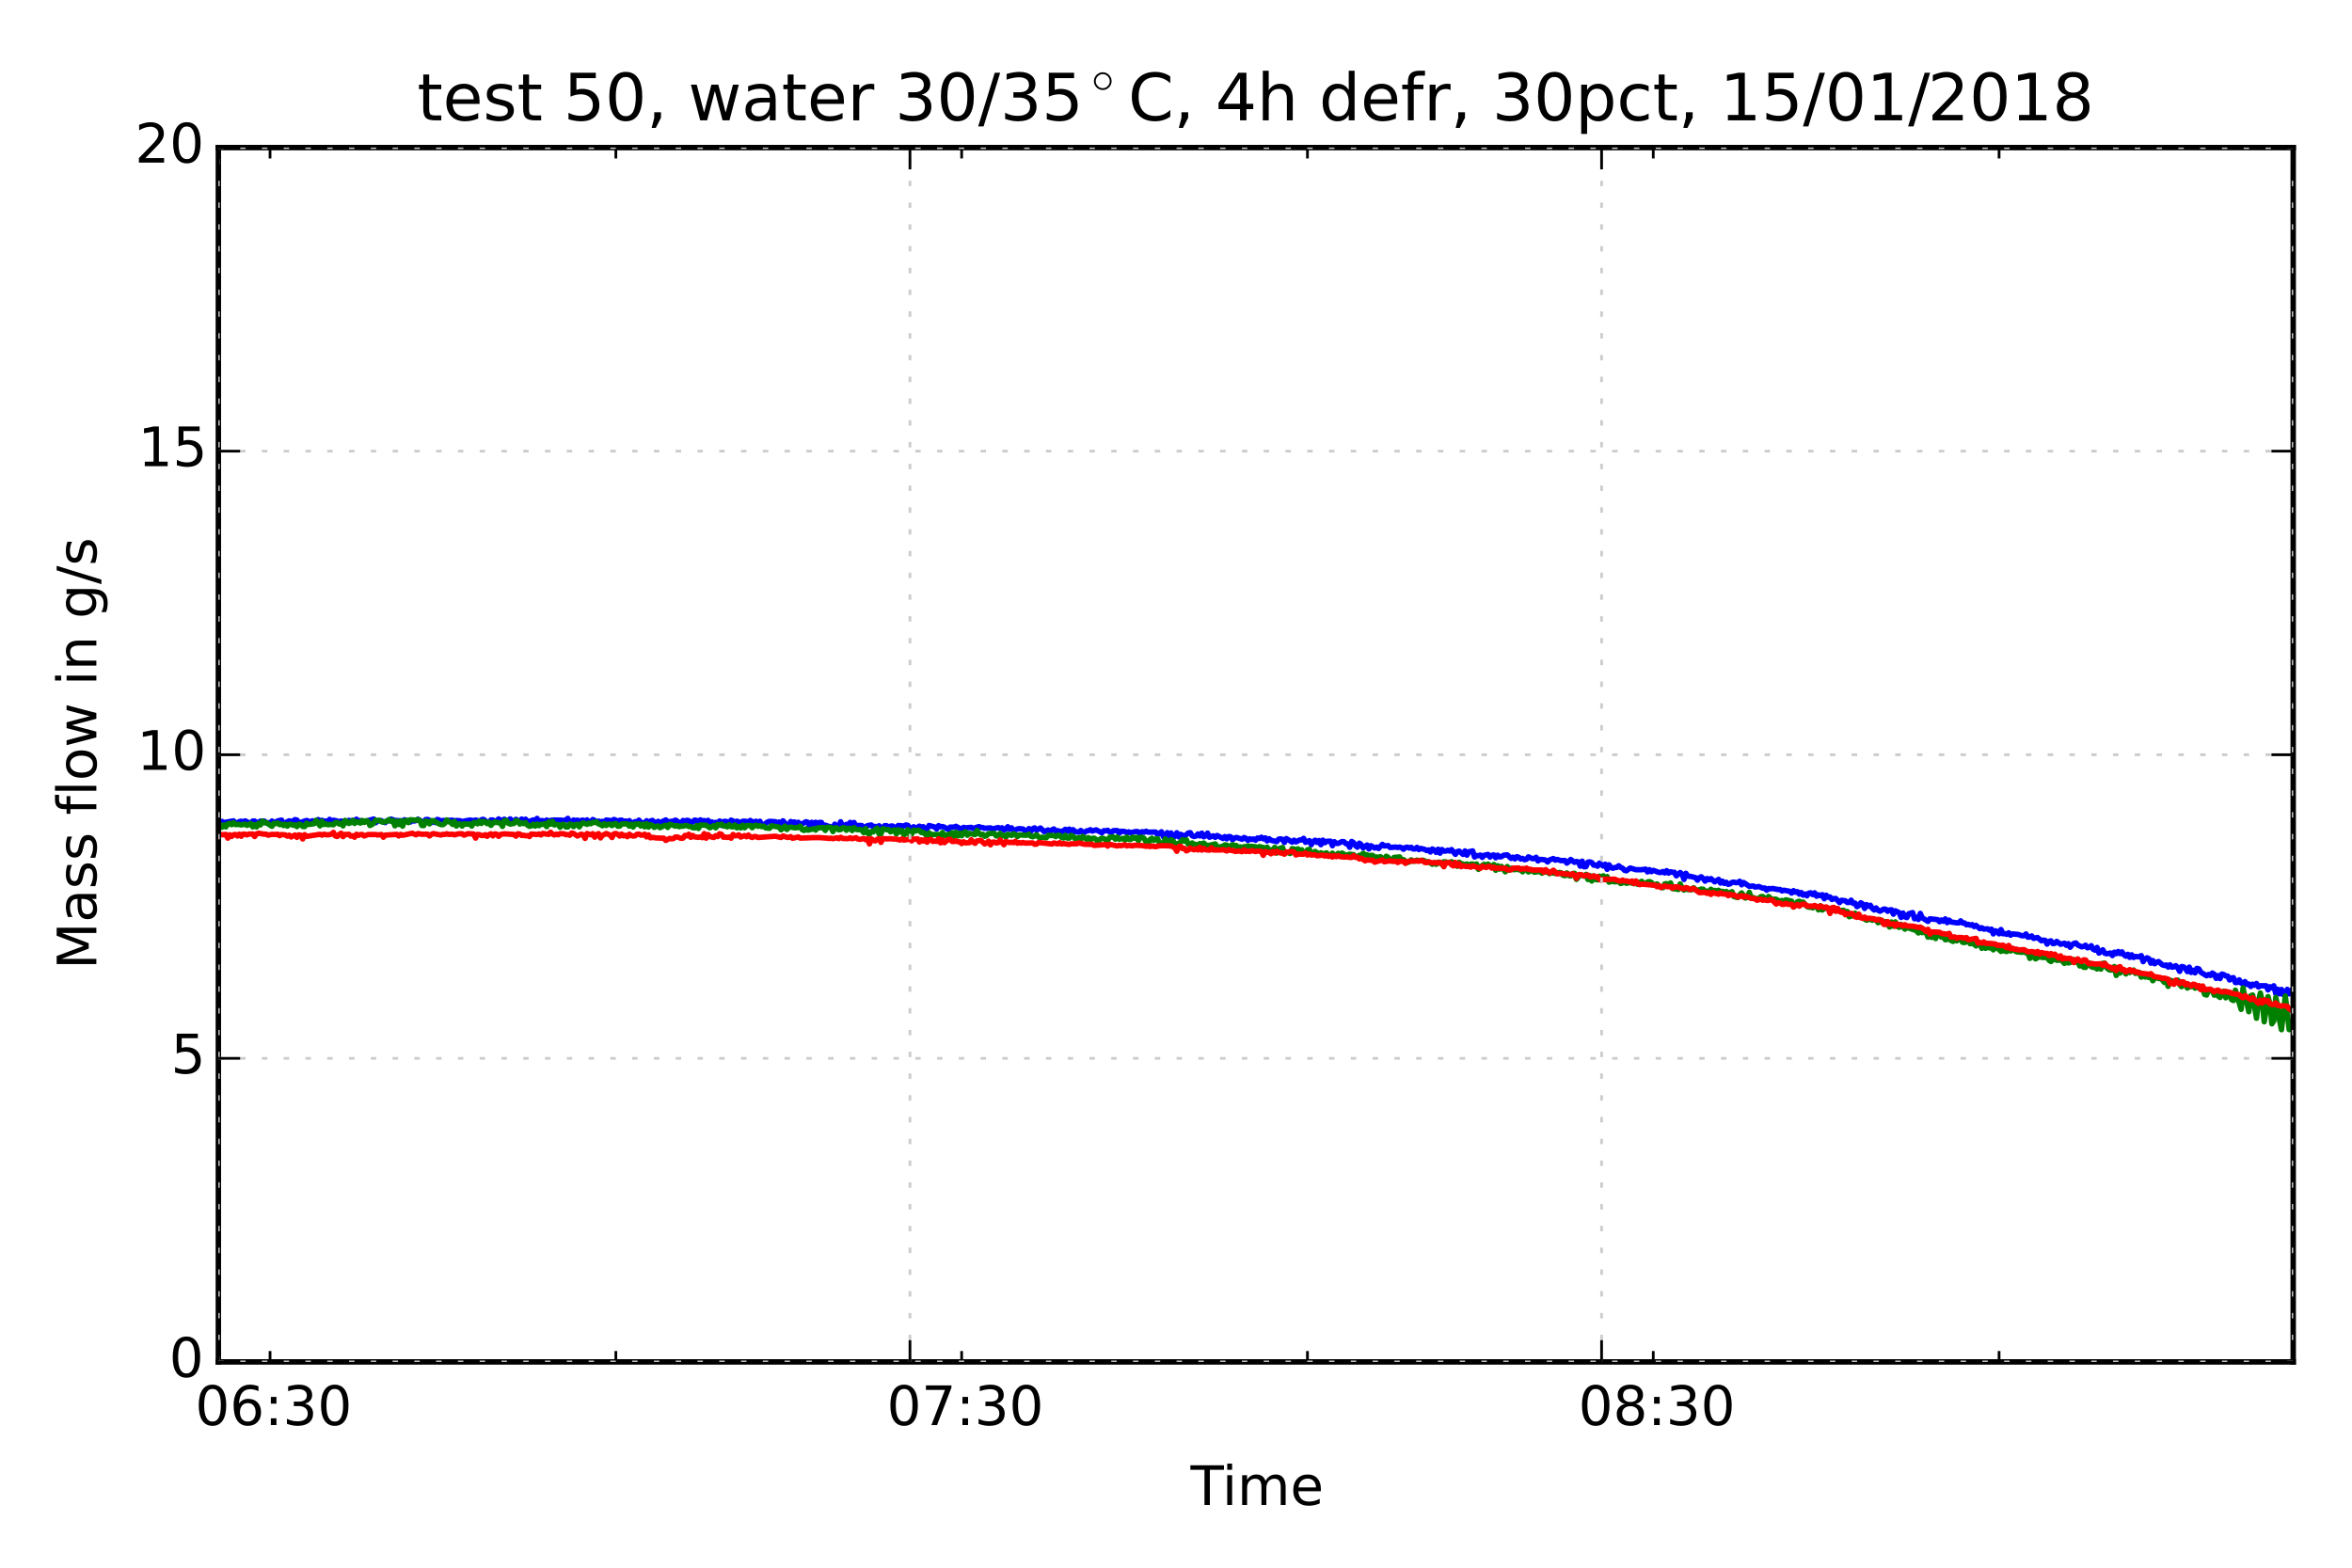 <?xml version="1.0" encoding="utf-8" standalone="no"?>
<!DOCTYPE svg PUBLIC "-//W3C//DTD SVG 1.1//EN"
  "http://www.w3.org/Graphics/SVG/1.1/DTD/svg11.dtd">
<!-- Created with matplotlib (http://matplotlib.org/) -->
<svg height="288pt" version="1.1" viewBox="0 0 432 288" width="432pt" xmlns="http://www.w3.org/2000/svg" xmlns:xlink="http://www.w3.org/1999/xlink">
 <defs>
  <style type="text/css">
*{stroke-linecap:butt;stroke-linejoin:round;}
  </style>
 </defs>
 <g id="figure_1">
  <g id="patch_1">
   <path d="
M0 288
L432 288
L432 0
L0 0
z
" style="fill:#ffffff;"/>
  </g>
  <g id="axes_1">
   <g id="patch_2">
    <path d="
M40.106 250.2
L421.2 250.2
L421.2 27.112
L40.106 27.112
z
" style="fill:#ffffff;"/>
   </g>
   <g id="patch_3">
    <path clip-path="url(#p3cf10670b2)" d="
M40.106 250.2
L40.106 250.2
L421.2 250.2
L421.2 250.2
z
" style="fill:#808080;opacity:0.2;stroke:#808080;stroke-linejoin:miter;"/>
   </g>
   <g id="line2d_1">
    <path clip-path="url(#p3cf10670b2)" d="
M40.424 150.94
L40.777 150.905
L41.13 151.119
L42.894 150.8
L43.247 151.174
L43.6 151.199
L43.953 150.93
L44.305 150.868
L44.658 151.024
L45.011 150.81
L45.364 150.958
L45.717 151.24
L46.07 151.167
L46.422 150.839
L46.775 150.835
L47.128 151.091
L47.481 151.099
L47.834 150.842
L48.54 150.841
L48.893 151.16
L49.245 151.132
L49.598 151.511
L49.951 150.825
L50.304 151.08
L50.657 151.015
L51.01 150.813
L51.715 150.66
L52.068 151.296
L52.421 151.256
L52.774 150.954
L53.127 150.799
L53.48 150.926
L53.833 150.809
L54.185 150.571
L54.538 150.652
L54.891 151.191
L56.303 150.732
L56.656 150.844
L57.008 151.177
L57.361 150.788
L58.067 150.892
L58.42 150.566
L58.773 150.807
L59.126 150.693
L59.478 150.859
L59.831 150.837
L60.184 151.066
L60.537 150.523
L60.89 151.006
L61.243 150.685
L61.949 150.833
L62.301 151.092
L62.654 150.828
L63.007 151.277
L63.36 150.772
L63.713 151.114
L64.066 150.704
L64.419 150.822
L64.772 150.718
L65.124 150.775
L65.477 150.493
L65.83 150.847
L66.183 150.764
L66.536 151.056
L68.653 150.464
L69.006 151.142
L69.359 150.809
L70.064 150.769
L70.417 151.041
L70.77 151.117
L71.123 150.771
L71.476 150.775
L71.829 150.475
L72.534 150.727
L73.946 150.81
L74.299 150.604
L74.652 150.777
L75.005 150.747
L75.357 151.023
L75.71 150.662
L76.063 150.831
L76.416 150.74
L76.769 150.496
L77.828 151.157
L78.18 150.569
L78.533 150.533
L78.886 150.692
L79.239 151.129
L79.592 150.818
L79.945 151.112
L80.297 150.54
L80.65 150.621
L81.003 150.979
L81.356 150.736
L82.062 150.742
L83.12 150.676
L83.473 150.854
L83.826 150.732
L84.532 150.785
L84.885 150.933
L85.591 150.782
L86.296 150.655
L87.002 150.762
L87.355 150.65
L88.061 150.856
L88.413 150.602
L88.766 150.52
L89.119 150.745
L89.472 151.157
L89.825 151.211
L90.178 150.634
L90.531 150.651
L90.883 151.093
L91.589 150.442
L91.942 150.801
L92.648 150.499
L93.001 150.995
L93.706 150.437
L94.412 151.065
L94.765 150.518
L95.118 150.795
L95.471 150.762
L95.824 150.469
L96.176 151.064
L96.529 150.494
L96.882 150.882
L97.235 150.912
L97.941 150.627
L98.294 150.719
L98.647 150.35
L98.999 151.069
L99.352 150.756
L99.705 150.77
L100.058 151.091
L100.411 150.644
L100.764 151.033
L101.117 150.721
L101.822 150.651
L103.234 150.684
L103.587 150.741
L103.939 150.625
L104.292 150.344
L104.645 151.038
L104.998 151.102
L105.351 150.641
L105.704 150.758
L106.057 150.669
L106.41 151.078
L106.762 150.703
L107.115 150.68
L107.468 150.957
L107.821 150.621
L108.174 151.002
L108.527 151.062
L108.88 150.562
L109.232 150.726
L109.585 151.093
L109.938 150.843
L110.291 151.131
L110.644 150.878
L110.997 151.257
L111.35 150.646
L112.408 150.784
L112.761 150.546
L113.114 150.676
L113.467 150.969
L113.82 150.696
L114.173 150.66
L114.525 151.279
L114.878 150.819
L115.231 151.095
L115.584 150.757
L115.937 151.205
L116.29 151.157
L116.643 150.943
L116.995 151.147
L117.348 150.668
L117.701 151.062
L118.407 151.252
L118.76 150.778
L119.113 151.124
L119.465 150.843
L119.818 150.711
L120.171 151.029
L120.524 151.524
L120.877 150.884
L121.23 151.301
L121.583 150.965
L122.288 150.631
L122.641 150.992
L123.347 150.885
L123.7 150.851
L124.053 150.671
L124.406 150.837
L124.758 151.276
L125.111 151.284
L125.464 150.724
L125.817 151.393
L126.17 150.694
L126.523 150.766
L126.876 151.266
L127.581 150.664
L127.934 150.719
L128.287 151.653
L128.64 150.619
L128.993 150.805
L129.346 150.754
L129.699 151.138
L130.051 150.703
L130.404 151.285
L130.757 150.99
L131.11 151.367
L131.463 151.068
L131.816 151.68
L132.169 150.824
L132.521 151.632
L132.874 150.927
L133.227 150.885
L133.58 150.968
L133.933 151.196
L134.286 150.67
L134.992 151.003
L135.344 150.861
L135.697 150.985
L136.05 151.32
L136.403 150.878
L136.756 150.861
L137.462 150.977
L137.814 150.725
L138.167 150.989
L138.52 150.99
L138.873 150.873
L139.226 151.629
L139.579 150.871
L139.932 151.746
L140.99 151.015
L141.343 150.891
L142.402 150.952
L142.755 151.178
L143.107 151.016
L143.46 151.731
L143.813 150.792
L144.872 151.942
L145.225 150.929
L145.577 151.054
L145.93 151.004
L146.283 151.677
L146.636 151.06
L146.989 151.66
L147.342 151.348
L148.048 150.958
L148.4 151.071
L148.753 151.96
L149.106 151.069
L149.459 151.438
L149.812 151.056
L150.165 151.292
L150.518 151.086
L150.87 151.088
L151.223 151.719
L151.576 151.588
L152.282 151.835
L152.988 151.976
L153.34 151.407
L153.693 152.069
L154.046 151.931
L154.399 150.962
L154.752 151.802
L155.105 151.687
L155.458 151.443
L155.811 151.524
L156.163 151.081
L156.516 151.711
L156.869 151.099
L157.222 152.042
L157.575 151.647
L158.281 151.651
L158.633 152.063
L159.339 151.679
L160.045 151.561
L160.398 151.895
L160.751 151.823
L161.104 152.147
L161.456 151.699
L161.809 152.054
L162.162 152.017
L162.515 151.678
L162.868 151.703
L163.221 152.198
L163.574 151.769
L163.926 151.742
L164.279 151.964
L164.632 152.001
L164.985 151.65
L166.044 151.752
L166.396 151.554
L166.749 151.631
L167.102 152.118
L167.455 152.137
L167.808 151.881
L168.161 152.207
L168.867 151.774
L169.219 151.972
L169.572 151.869
L169.925 152.351
L170.278 152.277
L170.631 151.654
L171.689 151.926
L172.042 152.293
L172.395 151.678
L172.748 151.884
L173.101 151.842
L173.454 151.96
L174.16 152.39
L174.512 151.951
L175.218 151.956
L175.571 151.798
L176.63 152.359
L176.982 151.999
L177.335 152.09
L178.394 151.995
L178.747 152.204
L179.452 151.964
L179.805 151.854
L180.158 152.012
L180.511 152.033
L180.864 152.166
L181.923 152.09
L182.275 152.291
L183.334 152.03
L183.687 152.186
L184.04 152.072
L184.393 152.471
L184.745 152.295
L185.098 151.873
L185.451 152.317
L185.804 152.086
L186.157 152.629
L186.863 152.294
L187.215 152.231
L187.921 152.304
L188.274 152.638
L188.627 152.742
L188.98 152.219
L189.333 152.733
L189.686 152.24
L190.038 152.087
L190.391 152.521
L191.097 152.111
L191.803 152.78
L192.508 152.472
L192.861 152.795
L193.214 152.462
L193.567 152.288
L193.92 152.681
L194.273 152.594
L194.979 152.816
L195.684 152.355
L196.037 152.728
L196.39 152.313
L196.743 153.003
L197.096 152.417
L197.449 152.777
L198.154 152.875
L198.507 152.565
L198.86 152.875
L199.213 152.92
L199.566 152.646
L199.919 152.603
L200.271 152.423
L200.624 152.678
L201.33 152.454
L202.389 152.987
L202.742 152.611
L203.094 152.631
L203.447 152.535
L203.8 152.828
L204.153 152.888
L204.506 152.6
L205.212 152.583
L205.564 153.061
L205.917 152.709
L206.623 152.763
L206.976 153.005
L207.329 152.817
L207.682 152.997
L208.387 152.803
L208.74 152.752
L209.093 152.816
L209.446 153.165
L209.799 152.785
L210.152 152.888
L210.505 152.706
L210.857 152.882
L212.269 152.86
L212.622 153.337
L213.327 152.808
L213.68 153.712
L214.033 153.751
L214.386 152.963
L214.739 153.636
L215.092 153.025
L215.445 153.945
L215.798 153.612
L216.15 152.985
L216.503 153.745
L216.856 153.273
L217.562 153.614
L218.268 153.026
L218.62 152.972
L218.973 153.539
L219.326 153.677
L219.679 153.588
L220.032 153.208
L220.385 153.564
L220.738 153.063
L221.09 153.726
L221.443 153.549
L221.796 153.052
L222.149 153.807
L222.855 153.547
L223.208 153.829
L223.561 153.491
L224.619 154.029
L224.972 153.692
L225.325 154.106
L225.678 153.675
L226.031 153.723
L226.383 154.286
L226.736 153.956
L227.089 153.846
L228.148 154.179
L228.501 153.862
L228.854 154.013
L229.206 154.384
L229.559 154.092
L229.912 154.228
L230.265 154.123
L230.618 154.352
L230.971 153.947
L231.324 154.046
L231.676 153.804
L232.029 154.106
L232.382 153.925
L232.735 154.485
L233.088 154.077
L233.441 154.365
L234.499 154.609
L234.852 154.16
L235.205 154.111
L235.558 154.198
L235.911 154.773
L236.264 154.054
L237.322 154.705
L237.675 154.35
L238.028 154.668
L238.734 154.3
L239.087 154.303
L239.439 154.017
L239.792 154.742
L240.498 154.431
L240.851 155.174
L241.204 154.626
L241.557 154.353
L241.91 154.759
L242.262 154.413
L242.615 155.181
L242.968 154.342
L243.321 154.821
L243.674 154.558
L244.38 154.528
L244.732 155.369
L245.085 154.631
L245.438 154.936
L245.791 154.944
L246.497 154.598
L246.85 154.637
L247.202 154.983
L247.555 155.032
L247.908 155.654
L248.261 154.585
L248.614 154.794
L248.967 155.355
L249.32 155.641
L249.673 154.899
L250.025 155.169
L250.378 155.775
L251.084 155.243
L251.437 155.962
L251.79 155.361
L252.495 155.788
L252.848 155.621
L253.201 155.878
L253.907 155.121
L254.26 155.413
L254.965 155.34
L255.318 155.694
L256.377 155.61
L256.73 155.697
L257.083 155.616
L257.436 155.729
L257.788 156.02
L258.141 155.695
L258.494 155.633
L258.847 155.794
L259.2 155.654
L259.553 155.958
L259.906 155.959
L260.258 155.664
L260.611 156.069
L260.964 155.863
L261.67 156.041
L262.023 156.251
L262.376 156.135
L262.729 156.522
L263.081 155.967
L263.434 156.165
L263.787 156.593
L264.14 156.013
L264.493 156.739
L264.846 156.067
L265.199 156.352
L265.551 156.361
L265.904 156.197
L266.257 156.351
L266.61 156.073
L267.316 156.956
L267.669 156.438
L268.021 156.364
L268.727 156.964
L269.08 156.324
L269.433 157.097
L269.786 156.479
L270.492 156.323
L270.844 157.446
L271.197 157.166
L271.55 157.207
L271.903 157.081
L272.256 157.508
L272.609 157.126
L273.314 156.968
L273.667 157.453
L274.02 157.136
L274.373 157.057
L274.726 157.587
L275.079 157.111
L275.432 157.419
L275.785 157.38
L276.137 157.123
L276.843 157.038
L277.549 157.696
L277.902 157.474
L278.255 157.787
L278.607 157.38
L278.96 157.495
L279.313 157.809
L279.666 157.701
L280.019 157.931
L280.372 157.85
L280.725 157.41
L281.43 157.741
L281.783 157.742
L282.136 157.484
L282.489 158.16
L282.842 157.879
L283.548 157.923
L283.9 158.021
L284.253 158.355
L284.606 157.976
L285.312 157.722
L285.665 158.019
L286.018 157.884
L286.723 158.114
L287.429 158.078
L287.782 158.565
L288.135 158.313
L288.488 157.89
L289.193 158.418
L289.546 158.266
L289.899 158.341
L290.252 159.128
L290.605 158.208
L290.958 159.241
L291.311 159.198
L291.663 158.383
L292.016 158.331
L292.369 158.463
L292.722 158.942
L293.075 158.905
L293.428 159.135
L293.781 158.557
L294.486 159.102
L294.839 158.764
L295.192 159.698
L295.545 158.877
L295.898 159.379
L296.251 159.501
L296.604 159.36
L296.956 159.359
L297.309 159.046
L297.662 159.346
L298.015 159.485
L298.368 159.876
L298.721 159.974
L299.426 159.462
L300.485 159.776
L301.544 159.773
L302.249 159.667
L302.602 160.18
L302.955 159.761
L303.308 160.135
L303.661 159.894
L304.719 160.275
L305.072 160.283
L305.425 160.107
L305.778 160.371
L306.131 159.952
L306.484 160.397
L306.837 160.145
L307.189 160.252
L307.542 160.242
L307.895 160.901
L308.601 160.29
L308.954 160.59
L309.307 161.561
L309.66 160.437
L310.012 160.944
L310.718 161.049
L311.424 161.233
L311.777 161.699
L312.13 161.237
L312.482 161.076
L312.835 161.392
L313.188 161.875
L313.541 161.4
L313.894 161.624
L314.247 161.408
L314.952 162.002
L315.658 161.549
L316.011 162.221
L316.364 161.882
L316.717 162.298
L317.07 162.079
L317.423 162.461
L317.775 162.367
L318.128 162.104
L318.481 162.05
L318.834 162.171
L319.187 162.111
L319.54 161.896
L319.893 162.55
L320.245 162.12
L320.951 162.588
L321.304 162.836
L322.01 162.757
L322.363 162.961
L323.068 162.864
L323.774 163.174
L324.127 163.127
L324.48 163.54
L324.833 163.238
L325.186 163.291
L325.538 163.215
L326.597 163.418
L326.95 163.406
L327.303 163.674
L327.656 163.543
L328.714 163.739
L329.067 164.064
L329.42 163.621
L329.773 163.906
L330.126 163.803
L330.479 164.263
L330.831 163.963
L331.184 164.45
L331.537 164.231
L331.89 164.569
L332.243 164.071
L332.596 164.024
L332.949 164.346
L333.301 164.02
L333.654 164.641
L334.007 164.384
L334.36 164.553
L334.713 164.365
L335.066 165.112
L335.419 164.46
L335.771 164.837
L336.124 164.778
L336.477 165.255
L336.83 165.079
L337.183 165.062
L337.889 165.811
L338.242 165.389
L338.947 165.489
L339.3 165.791
L339.653 165.783
L340.006 165.373
L340.359 165.959
L340.712 165.901
L341.064 166.56
L341.417 166.368
L341.77 165.848
L342.123 166.066
L342.476 166.897
L342.829 166.193
L343.182 166.483
L343.535 166.306
L343.887 166.875
L344.24 167.176
L344.593 166.796
L344.946 167.229
L345.299 167.397
L346.005 167.003
L346.357 167.036
L346.71 167.408
L347.063 167.17
L347.416 167.133
L347.769 167.947
L348.122 167.321
L348.827 167.669
L349.18 168.54
L349.533 167.733
L349.886 168.438
L350.239 168.568
L350.592 167.861
L351.298 167.649
L351.65 168.796
L352.003 168.492
L352.356 168.914
L352.709 167.8
L353.062 168.603
L354.12 169.272
L354.473 168.795
L355.885 168.947
L356.238 169.331
L356.59 169.009
L356.943 169.244
L357.296 168.811
L357.649 169.498
L358.002 169.039
L358.355 169.379
L359.413 169.533
L359.766 169.541
L360.119 169.17
L360.472 169.56
L360.825 169.558
L361.178 169.888
L361.531 169.811
L361.883 169.971
L362.236 169.858
L362.589 170.22
L362.942 170.003
L363.648 170.603
L364.001 170.437
L364.354 170.681
L365.059 170.631
L365.412 170.878
L365.765 170.691
L366.118 171.568
L366.471 170.99
L366.824 171.112
L367.176 171.553
L367.529 170.765
L367.882 171.539
L368.235 171.51
L368.588 171.648
L368.941 171.361
L369.294 171.801
L369.646 171.572
L370.705 171.668
L371.411 171.921
L371.764 171.902
L372.117 171.58
L372.469 172.169
L372.822 172.15
L373.175 171.94
L373.528 172.392
L374.234 172.228
L374.939 172.83
L375.292 172.712
L375.645 172.758
L375.998 173.446
L376.351 172.963
L376.704 172.842
L377.057 173.348
L377.41 173.305
L377.762 172.947
L378.468 173.471
L379.174 173.28
L379.527 173.662
L379.88 173.355
L380.232 174.03
L380.585 173.577
L380.938 173.306
L381.291 173.238
L381.644 173.619
L382.35 173.944
L382.702 173.87
L383.055 173.647
L383.408 174.118
L383.761 174.023
L384.114 173.736
L384.467 174.397
L384.82 174.559
L385.173 174.057
L385.525 175.09
L386.231 174.494
L386.584 175.114
L386.937 175.221
L387.643 175.079
L387.995 175.547
L388.348 174.933
L388.701 175.201
L389.054 174.797
L389.407 175.185
L389.76 174.871
L390.113 175.418
L390.465 175.662
L390.818 175.32
L391.171 175.879
L391.524 175.405
L391.877 175.902
L392.23 175.72
L392.936 175.783
L393.288 175.558
L393.641 176.663
L393.994 176.132
L394.347 175.955
L394.7 176.131
L395.053 176.948
L395.406 176.461
L395.758 177.052
L396.111 176.764
L396.464 176.645
L397.17 177.25
L397.523 177.373
L397.876 177.272
L398.229 177.665
L398.581 177.248
L398.934 177.674
L399.287 177.622
L399.64 177.406
L399.993 177.799
L400.346 178.453
L400.699 177.566
L401.051 177.614
L401.404 177.933
L401.757 178.494
L402.11 177.669
L402.463 178.646
L402.816 178.242
L403.169 178.723
L403.521 177.901
L403.874 178.01
L404.227 178.616
L405.286 179.254
L405.639 179.02
L405.992 179.207
L406.344 178.757
L406.697 178.978
L407.05 179.738
L407.403 179.227
L407.756 179.774
L408.109 178.944
L408.462 179.048
L408.814 179.294
L409.167 179.315
L409.52 180.034
L409.873 179.662
L410.226 179.606
L410.579 180.505
L410.932 180.488
L411.285 180.004
L411.637 180.6
L411.99 180.754
L412.343 180.329
L412.696 180.861
L413.049 180.774
L413.402 181.23
L413.755 180.804
L414.107 180.993
L414.46 180.682
L414.813 181.319
L415.166 181.102
L416.225 181.099
L416.577 181.854
L416.93 181.271
L417.283 181.472
L417.636 181.101
L417.989 182.516
L418.342 181.729
L418.695 182.581
L419.048 181.775
L419.4 182.735
L419.753 182.467
L420.106 181.763
L420.459 182.58
L420.812 182.076
L420.812 182.076" style="fill:none;stroke:#0000ff;stroke-linecap:square;"/>
   </g>
   <g id="line2d_2">
    <path clip-path="url(#p3cf10670b2)" d="
M40.424 151.542
L40.777 151.975
L41.13 151.56
L41.482 151.914
L41.835 151.359
L42.188 151.271
L42.541 151.496
L42.894 151.11
L43.247 151.476
L43.953 151.462
L44.305 151.553
L45.011 151.393
L45.364 151.626
L46.07 151.302
L46.422 151.905
L46.775 151.485
L47.128 151.917
L47.481 151.275
L47.834 151.547
L48.187 150.836
L48.54 151.14
L48.893 151.115
L49.951 151.796
L50.304 151.257
L50.657 151.312
L51.01 151.193
L51.363 151.491
L51.715 151.388
L52.068 151.657
L52.421 151.425
L52.774 151.772
L53.127 151.429
L53.48 151.432
L53.833 151.603
L54.185 151.538
L54.538 151.86
L54.891 151.41
L55.244 151.473
L55.597 151.823
L55.95 151.86
L56.303 151.225
L56.656 151.47
L57.714 151.313
L58.067 150.692
L58.773 151.718
L59.126 150.864
L59.478 151.467
L59.831 151.353
L60.184 151.505
L60.89 151.456
L61.243 151.518
L61.596 151.122
L61.949 151.096
L62.301 151.381
L62.654 151.258
L63.007 151.72
L63.36 150.744
L63.713 150.866
L64.066 151.272
L64.419 151.139
L64.772 150.726
L65.124 151.275
L65.477 150.921
L66.183 151.211
L66.536 150.724
L66.889 151.097
L67.242 150.766
L67.594 150.876
L67.947 151.654
L68.3 151.49
L68.653 151.187
L69.006 150.675
L69.359 150.755
L69.712 150.693
L70.064 150.962
L70.417 151.047
L71.123 150.837
L71.476 150.557
L71.829 150.87
L72.182 150.748
L72.534 151.714
L72.887 150.862
L73.24 151.469
L73.593 150.8
L73.946 151.769
L74.299 150.811
L74.652 150.707
L75.005 151.124
L75.357 150.594
L76.416 150.677
L76.769 150.583
L77.122 150.732
L77.475 151.638
L77.828 151.675
L78.18 150.842
L78.533 150.96
L78.886 151.355
L79.239 150.779
L79.592 150.747
L80.65 151.345
L81.003 151.489
L81.356 151.498
L81.709 151.247
L82.062 150.648
L82.415 150.96
L82.768 151.054
L83.12 151.457
L83.473 150.922
L83.826 151.748
L84.179 151.352
L84.532 151.381
L84.885 151.757
L85.238 151.328
L85.591 151.413
L86.296 151.378
L86.649 151.755
L87.002 151.125
L87.355 151.11
L87.708 151.344
L88.061 150.857
L88.413 151.276
L88.766 150.92
L89.119 150.98
L89.472 151.311
L89.825 151.043
L90.178 151.628
L90.531 151.195
L90.883 151.01
L91.942 151.223
L92.295 151.821
L92.648 150.763
L93.001 150.729
L93.353 151.231
L93.706 151.388
L94.412 151.266
L94.765 150.767
L95.118 150.827
L95.471 151.387
L95.824 151.159
L96.176 151.309
L96.529 151.126
L96.882 151.588
L97.235 151.805
L97.588 151.719
L97.941 151.413
L98.294 151.759
L98.647 151.389
L98.999 151.686
L99.352 151.422
L99.705 151.44
L100.058 151.322
L100.411 151.863
L100.764 151.024
L101.117 151.407
L101.469 150.9
L101.822 151.547
L102.175 151.442
L102.528 151.488
L102.881 151.977
L103.234 151.474
L103.587 151.436
L103.939 151.921
L104.292 151.926
L104.645 151.391
L104.998 151.464
L105.351 151.859
L105.704 151.48
L106.057 151.422
L106.41 151.9
L106.762 151.344
L107.115 151.162
L107.821 151.438
L108.174 151.218
L108.527 151.323
L108.88 151.069
L109.232 151.11
L109.585 150.988
L109.938 151.361
L110.291 151.476
L110.644 151.709
L110.997 151.322
L111.35 151.649
L111.702 151.423
L112.055 151.396
L112.408 151.67
L112.761 151.354
L113.114 151.282
L113.467 151.788
L113.82 151.756
L114.173 151.379
L114.878 151.346
L115.231 151.383
L115.584 151.763
L115.937 151.415
L116.29 151.927
L116.643 151.379
L116.995 151.429
L117.348 151.343
L117.701 151.735
L118.054 151.408
L118.407 151.896
L118.76 151.326
L119.113 151.944
L119.465 151.517
L119.818 151.628
L120.171 152.008
L120.524 151.799
L120.877 151.748
L121.23 152.061
L121.936 151.683
L122.288 151.62
L122.641 152.009
L122.994 151.434
L123.7 151.646
L124.053 151.778
L124.406 151.668
L124.758 151.882
L125.111 151.751
L125.464 151.792
L125.817 151.667
L126.17 151.673
L126.523 151.836
L126.876 151.849
L127.229 152.053
L127.581 152.097
L127.934 151.675
L128.287 152.198
L128.64 151.559
L129.699 151.619
L130.404 152.072
L131.11 151.676
L131.463 152.078
L131.816 151.466
L132.169 151.559
L132.521 151.417
L132.874 151.739
L133.227 151.726
L133.58 151.902
L133.933 151.516
L134.286 151.878
L134.639 151.9
L134.992 151.563
L135.344 152.086
L135.697 151.845
L136.05 152.09
L136.403 151.599
L136.756 152.075
L137.109 151.675
L137.814 151.641
L138.167 152.058
L138.52 151.697
L138.873 151.604
L139.226 151.802
L139.579 151.696
L139.932 151.865
L140.285 151.771
L140.637 152.096
L141.343 152.17
L141.696 151.712
L143.107 151.952
L143.46 152.441
L144.166 151.759
L144.519 152.391
L144.872 152.037
L145.225 151.937
L145.93 152.082
L146.636 152.03
L146.989 151.777
L147.342 152.421
L147.695 152.569
L148.048 152.257
L148.4 152.511
L149.459 152.239
L149.812 152.498
L150.165 152.097
L151.223 152.031
L151.576 152.558
L151.929 151.978
L152.635 152.012
L152.988 152.774
L153.34 152.114
L153.693 152.086
L154.046 152.447
L154.399 152.404
L154.752 152.077
L155.105 152.072
L155.458 152.535
L155.811 152.165
L156.163 152.177
L156.516 152.585
L156.869 152.056
L157.222 152.345
L157.575 152.434
L157.928 152.38
L158.281 152.509
L158.633 152.95
L158.986 152.213
L159.339 153.063
L159.692 153.233
L160.045 152.746
L160.398 152.819
L160.751 152.381
L161.104 152.148
L161.456 153.194
L161.809 153.187
L162.162 152.236
L162.868 152.432
L163.221 152.412
L163.574 152.812
L163.926 152.567
L164.279 152.457
L164.632 153.212
L164.985 152.427
L165.338 152.856
L165.691 152.573
L166.044 153.362
L166.396 153.059
L166.749 152.421
L167.102 153.352
L167.455 153.199
L167.808 152.493
L168.161 152.672
L168.514 152.521
L168.867 152.569
L169.219 152.944
L169.572 152.887
L170.278 153.592
L170.631 153.004
L170.984 153.3
L172.395 153.32
L172.748 153.538
L173.101 152.931
L173.454 153.504
L173.807 153.493
L174.16 153.273
L174.512 153.511
L174.865 152.954
L175.218 153.641
L175.571 152.897
L175.924 153.576
L176.277 153.06
L176.63 153.537
L176.982 152.991
L177.335 152.809
L177.688 153.447
L178.041 153.092
L179.1 153.328
L179.452 152.561
L179.805 153.102
L180.158 153.373
L180.511 153.265
L180.864 153.637
L181.217 153.517
L181.57 153.136
L182.628 153.094
L182.981 153.573
L183.334 153.54
L183.687 153.101
L184.04 153.551
L184.393 153.429
L184.745 153.79
L185.098 153.258
L185.804 153.472
L186.157 153.168
L186.51 153.304
L186.863 153.698
L187.215 153.376
L188.274 153.439
L188.627 153.428
L188.98 153.238
L189.333 153.614
L189.686 153.726
L190.391 153.357
L190.744 153.783
L191.097 153.882
L191.45 153.791
L192.156 153.915
L192.508 153.482
L193.214 153.488
L193.567 153.495
L193.92 153.697
L194.273 153.446
L194.626 153.445
L194.979 153.839
L195.331 153.945
L195.684 153.462
L196.037 153.958
L196.39 153.971
L196.743 153.474
L197.096 153.615
L197.449 154.066
L198.154 153.892
L198.507 154.173
L198.86 153.648
L199.566 154.175
L199.919 153.872
L200.271 154.326
L200.624 154.014
L200.977 153.98
L201.33 154.209
L201.683 154.717
L202.036 154.18
L202.389 153.972
L202.742 154.06
L203.447 154.454
L203.8 153.815
L204.506 153.758
L204.859 154.164
L205.212 153.775
L205.564 154.168
L206.27 154.013
L206.623 154.319
L206.976 153.782
L207.329 154.192
L207.682 154.226
L208.035 153.803
L208.387 153.996
L208.74 153.833
L209.093 154.422
L209.446 153.847
L209.799 153.826
L210.152 154.03
L210.505 154.697
L210.857 155.084
L211.21 154.251
L211.563 153.99
L211.916 154.393
L212.269 154.144
L212.622 154.08
L212.975 154.934
L213.68 154.904
L214.033 154.114
L214.386 155.193
L214.739 154.874
L215.092 154.26
L215.445 154.441
L215.798 155.159
L216.15 154.981
L216.503 155.003
L217.209 154.295
L217.562 154.543
L217.915 154.286
L218.268 155.1
L218.62 155.223
L218.973 154.858
L219.326 155.099
L219.679 155.14
L220.032 155.295
L220.385 154.966
L220.738 155.067
L221.09 154.877
L221.443 155.189
L221.796 155.334
L222.502 155.218
L223.208 155.04
L223.561 155.664
L224.266 155.541
L224.619 155.477
L224.972 155.212
L225.325 155.261
L225.678 155.6
L226.383 155.165
L226.736 155.34
L227.089 155.333
L227.442 155.933
L227.795 155.581
L228.148 156.052
L228.501 155.527
L228.854 155.561
L229.206 155.404
L229.559 155.512
L229.912 155.487
L230.618 155.563
L230.971 155.924
L231.324 155.527
L232.382 155.807
L232.735 155.641
L233.088 156.171
L233.794 156.089
L234.146 155.67
L234.499 156.711
L234.852 155.94
L235.558 155.697
L235.911 156.565
L236.264 156.536
L236.969 156.794
L237.322 155.917
L237.675 155.955
L238.028 156.186
L238.381 155.939
L238.734 156.228
L239.087 156.116
L239.439 156.791
L239.792 156.685
L240.145 156.131
L240.498 156.029
L240.851 157.031
L241.557 156.416
L242.262 156.9
L242.615 156.667
L242.968 157.09
L243.321 156.764
L243.674 156.691
L244.027 157.252
L244.38 157.13
L244.732 156.732
L245.085 157.046
L245.438 157.134
L245.791 156.76
L246.144 157.19
L246.497 156.717
L247.202 157.128
L247.908 156.934
L248.614 157.009
L248.967 157.396
L249.32 157.395
L249.673 157.123
L250.025 157.14
L250.378 156.752
L250.731 157.023
L251.084 157.031
L251.437 157.743
L251.79 157.137
L252.143 157.152
L252.495 157.842
L252.848 157.433
L253.201 157.512
L253.554 157.375
L254.26 158.006
L254.613 157.3
L254.965 157.504
L255.318 158.14
L255.671 158.202
L256.024 157.524
L257.083 157.43
L257.436 158.144
L257.788 157.917
L258.494 158.455
L258.847 158.32
L259.2 157.963
L259.553 158.188
L259.906 158.178
L260.258 158.009
L260.611 158.164
L261.317 158.023
L261.67 158.15
L262.023 158.403
L262.376 158.3
L263.081 158.777
L263.434 158.477
L263.787 158.786
L264.14 158.407
L264.493 158.409
L264.846 158.811
L265.199 158.323
L265.551 158.333
L265.904 158.505
L266.61 158.306
L267.316 158.658
L267.669 159.146
L268.021 158.41
L268.374 158.647
L269.08 158.844
L269.433 158.714
L269.786 159.106
L270.139 158.748
L270.492 158.73
L270.844 159.126
L271.197 158.718
L271.55 159.707
L272.256 158.988
L272.609 158.784
L272.962 159.063
L273.314 158.752
L274.02 159.316
L274.373 158.822
L274.726 159.878
L275.079 159.049
L275.432 159.661
L275.785 159.167
L276.49 160.165
L276.843 159.196
L277.196 159.867
L277.549 159.508
L277.902 159.729
L278.255 159.77
L278.607 159.578
L278.96 159.791
L279.313 159.761
L279.666 160.162
L280.019 159.75
L280.372 159.795
L280.725 160.185
L281.43 159.868
L281.783 160.224
L282.489 160.142
L282.842 159.948
L283.195 160.411
L283.548 160.168
L284.253 160.238
L284.606 160.503
L284.959 160.119
L285.312 160.401
L285.665 160.451
L286.37 160.282
L286.723 160.335
L287.076 160.787
L287.429 160.874
L287.782 160.369
L288.135 160.844
L288.488 160.931
L288.84 160.488
L289.193 160.429
L289.546 161.55
L290.252 160.718
L290.605 160.782
L290.958 160.965
L291.311 160.629
L291.663 161.576
L292.016 160.855
L292.369 161.857
L292.722 160.907
L293.075 161.554
L293.428 161.648
L293.781 160.963
L294.133 161.605
L294.486 160.896
L294.839 161.607
L295.192 161.045
L295.545 162.067
L295.898 161.901
L296.604 161.997
L297.309 161.938
L297.662 162.307
L298.368 162.072
L298.721 162.27
L299.074 162.208
L299.426 162.025
L299.779 162.252
L300.132 162.328
L300.485 162.286
L300.838 162.461
L301.191 162.083
L301.544 161.905
L301.896 162.322
L302.249 162.411
L302.602 162.027
L302.955 161.953
L303.308 162.102
L303.661 162.575
L304.367 162.396
L304.719 162.804
L305.072 163.031
L305.425 163.087
L305.778 162.378
L306.131 162.34
L306.484 162.636
L306.837 162.2
L307.189 163.25
L307.895 163.317
L308.248 163.416
L308.601 162.379
L308.954 163.188
L309.307 163.512
L309.66 163.142
L310.012 163.426
L310.718 163.457
L311.071 163.086
L311.424 163.43
L311.777 163.577
L312.482 163.327
L312.835 163.359
L313.188 163.777
L313.541 163.705
L313.894 163.86
L314.247 163.359
L314.6 163.701
L314.952 163.58
L315.305 163.67
L315.658 163.554
L316.011 163.802
L316.364 163.752
L316.717 163.905
L317.07 163.778
L317.423 164.257
L317.775 163.951
L318.128 163.814
L318.481 164.709
L319.187 164.893
L319.54 164.361
L319.893 164.037
L320.598 164.982
L320.951 164.798
L321.304 163.934
L321.657 165.014
L322.01 164.877
L322.363 165.13
L322.715 165.058
L323.068 165.121
L323.421 164.722
L323.774 164.702
L324.48 165.326
L324.833 164.692
L325.538 165.326
L325.891 165.174
L326.244 165.201
L326.597 165.44
L326.95 165.515
L327.303 165.42
L327.656 165.766
L328.008 165.303
L329.067 165.549
L329.42 166.605
L329.773 166.346
L330.126 165.671
L330.479 165.571
L330.831 165.77
L331.184 165.715
L331.89 166.527
L332.243 166.676
L332.596 166.642
L332.949 166.774
L333.301 166.487
L333.654 166.546
L334.007 167.151
L334.36 166.399
L334.713 167.175
L335.066 166.901
L335.771 166.824
L336.124 167.079
L336.477 166.854
L336.83 167.261
L337.183 166.951
L337.889 167.332
L338.594 167.223
L338.947 167.545
L339.3 167.454
L339.653 168.412
L340.359 168.178
L340.712 167.766
L341.064 168.254
L341.417 168.439
L342.123 168.596
L342.829 169.056
L343.535 168.813
L343.887 169.065
L344.24 168.918
L344.593 168.976
L344.946 169.514
L345.299 168.941
L345.652 169.461
L346.357 169.319
L346.71 169.542
L347.063 170.302
L347.416 169.38
L347.769 170.16
L348.122 169.357
L348.475 170.179
L348.827 170.37
L349.18 169.828
L349.886 170.695
L350.239 170.372
L352.003 170.973
L352.356 171.394
L352.709 170.571
L353.062 171.346
L353.415 170.971
L353.768 171.335
L354.12 172.165
L354.473 171.979
L354.826 172.213
L355.179 171.93
L355.532 172.421
L355.885 171.486
L356.238 171.484
L356.59 172.165
L356.943 172.05
L357.296 172.63
L357.649 172.588
L358.002 172.383
L358.355 172.761
L358.708 172.945
L359.061 172.745
L359.413 172.84
L359.766 172.507
L360.119 172.564
L360.472 173.106
L360.825 173.155
L361.178 173.031
L361.531 172.668
L361.883 173.378
L362.236 173.301
L362.589 173.456
L362.942 173.782
L363.648 173.184
L364.001 174.217
L364.354 173.25
L364.706 174.217
L365.059 173.287
L365.412 174.146
L365.765 174.049
L366.118 174.498
L366.471 174.03
L366.824 174.102
L367.529 174.779
L367.882 174.408
L368.235 174.729
L368.588 174.805
L368.941 174.102
L369.294 174.698
L369.646 174.534
L369.999 174.551
L370.352 174.845
L371.411 174.954
L371.764 174.725
L372.117 175.057
L372.469 175.012
L372.822 176.07
L373.175 174.951
L373.528 175.822
L373.881 176.151
L374.234 175.94
L374.587 175.536
L374.939 175.869
L375.645 175.909
L375.998 175.665
L376.351 176.411
L376.704 176.634
L377.41 176.004
L377.762 176.408
L378.115 176.412
L378.468 176.158
L379.174 176.983
L379.527 176.584
L379.88 176.901
L380.232 176.833
L380.938 176.287
L381.291 176.749
L381.644 176.643
L381.997 177.456
L382.35 177.228
L382.702 177.692
L383.055 177.728
L383.408 177.134
L383.761 176.918
L384.114 177.585
L384.467 177.718
L384.82 177.731
L385.173 178.006
L385.525 177.56
L385.878 178.034
L386.231 176.976
L386.584 176.937
L386.937 177.774
L387.29 178.1
L387.643 178.224
L387.995 178.169
L388.348 177.572
L388.701 179.201
L389.054 177.98
L389.407 178.754
L389.76 178.125
L390.113 178.269
L390.465 178.921
L390.818 178.382
L391.171 178.671
L391.877 178.201
L392.23 178.825
L392.936 178.642
L393.288 179.51
L393.641 179.06
L393.994 179.491
L394.347 179.417
L394.7 179.579
L395.053 179.398
L395.406 180.174
L395.758 179.707
L396.111 179.559
L396.464 179.77
L396.817 179.754
L397.17 180.015
L397.523 180.475
L397.876 179.984
L398.229 181.205
L398.581 180.078
L398.934 180.191
L399.287 180.737
L399.64 180.232
L399.993 180.061
L400.346 180.885
L400.699 181.26
L401.051 180.537
L401.404 180.839
L401.757 181.515
L402.11 181.258
L402.463 181.252
L402.816 180.992
L403.169 181.536
L403.521 181.206
L403.874 181.554
L404.227 181.663
L404.58 181.602
L404.933 182.685
L405.286 182.801
L405.639 181.936
L405.992 182.01
L406.344 181.961
L406.697 182.817
L407.05 182.674
L407.756 183.242
L408.109 182.29
L408.462 182.098
L408.814 183.306
L409.167 182.237
L409.52 182.625
L409.873 183.632
L410.226 183.808
L410.579 181.912
L411.637 185.435
L411.99 181.496
L412.343 183.353
L412.696 184.266
L413.049 185.861
L413.402 182.935
L413.755 182.799
L414.46 187.062
L414.813 183.976
L415.166 182.433
L415.519 183.943
L415.872 187.711
L416.577 183.091
L416.93 184.508
L417.283 188.084
L417.636 187.549
L417.989 183.235
L418.342 184.719
L418.695 187.478
L419.048 189.17
L419.753 182.983
L420.459 189.156
L420.812 187.679
L420.812 187.679" style="fill:none;stroke:#008000;stroke-linecap:square;"/>
   </g>
   <g id="line2d_3">
    <path clip-path="url(#p3cf10670b2)" d="
M40.424 153.283
L40.777 153.34
L41.13 153.336
L41.482 153.294
L41.835 153.978
L42.188 153.352
L42.541 153.669
L42.894 153.352
L43.247 153.305
L43.6 153.571
L43.953 153.239
L44.305 153.635
L44.658 153.232
L45.011 153.248
L45.364 153.379
L45.717 153.225
L46.422 153.217
L46.775 153.679
L47.128 153.189
L47.481 153.079
L48.54 153.254
L48.893 153.241
L49.245 153.426
L49.951 153.282
L50.657 153.311
L51.01 153.256
L51.363 153.522
L51.715 153.31
L52.421 153.388
L52.774 153.609
L53.127 153.431
L53.48 153.759
L54.185 153.396
L54.538 153.835
L54.891 153.374
L55.244 153.44
L55.597 154.126
L55.95 153.332
L56.303 153.649
L58.773 153.271
L59.126 153.42
L59.478 153.256
L60.184 153.386
L60.89 153.239
L61.243 152.918
L61.596 153.574
L61.949 153.672
L62.301 153.287
L62.654 153.073
L63.007 153.694
L63.36 153.286
L63.713 153.329
L64.066 153.256
L64.419 153.599
L64.772 153.537
L65.124 153.805
L65.477 153.263
L65.83 153.469
L66.183 153.322
L66.536 153.302
L66.889 153.578
L67.594 153.313
L69.006 153.308
L69.359 153.394
L70.064 153.31
L70.417 153.805
L70.77 153.419
L72.887 153.284
L73.24 153.577
L73.593 153.288
L73.946 153.451
L75.71 153.077
L76.416 153.365
L76.769 153.133
L77.475 153.261
L78.18 153.248
L78.533 153.256
L78.886 153.572
L79.239 153.27
L79.592 153.142
L81.003 153.403
L81.356 153.263
L81.709 153.3
L82.062 153.168
L82.415 153.296
L83.12 153.251
L83.473 153.372
L84.179 153.181
L84.885 153.175
L85.238 153.425
L85.943 153.151
L87.002 153.222
L87.355 153.966
L87.708 153.294
L88.061 153.332
L88.413 153.49
L88.766 153.496
L89.119 153.342
L89.472 153.641
L89.825 153.315
L90.178 153.181
L90.531 153.557
L90.883 153.198
L91.236 153.254
L91.589 153.646
L91.942 153.287
L92.648 153.186
L94.412 153.305
L94.765 153.611
L95.118 153.172
L95.471 153.219
L95.824 153.488
L96.176 153.435
L96.529 153.54
L96.882 153.497
L97.235 153.684
L97.588 153.217
L98.647 153.307
L98.999 153.204
L99.352 153.389
L99.705 153.112
L100.764 153.292
L101.117 152.889
L101.469 153.226
L101.822 153.39
L102.175 153.236
L102.528 153.35
L102.881 153.148
L103.587 153.178
L103.939 153.338
L104.292 153.319
L104.645 153.448
L104.998 153.036
L105.351 153.124
L106.057 153.589
L106.762 153.243
L107.115 153.357
L107.468 154.024
L107.821 153.131
L108.527 153.364
L108.88 153.157
L109.232 153.796
L109.585 153.32
L109.938 153.146
L110.291 153.936
L110.644 153.473
L111.35 153.123
L112.055 153.417
L112.408 153.861
L112.761 153.198
L113.114 153.121
L113.467 153.274
L113.82 153.592
L114.173 153.232
L114.525 153.545
L114.878 153.457
L115.231 153.707
L115.584 153.249
L115.937 153.498
L116.29 153.592
L116.643 153.549
L116.995 153.27
L117.348 153.233
L117.701 153.419
L118.054 153.424
L118.407 153.249
L118.76 153.746
L119.113 153.381
L119.465 153.913
L119.818 153.831
L120.524 153.939
L121.936 153.991
L122.288 154.386
L122.994 154.026
L123.347 154.097
L123.7 154.048
L124.053 153.764
L124.406 153.762
L125.111 154.018
L125.464 153.964
L125.817 153.468
L126.17 153.562
L126.523 153.253
L126.876 153.832
L127.229 153.482
L127.581 153.751
L128.287 153.825
L128.64 153.741
L128.993 153.888
L129.346 153.145
L129.699 153.985
L130.051 153.317
L130.404 153.693
L131.11 153.857
L131.463 153.527
L131.816 153.683
L132.169 153.168
L132.521 153.281
L132.874 153.807
L133.227 153.766
L133.58 153.846
L133.933 153.77
L134.286 153.981
L134.639 153.303
L134.992 153.54
L135.344 153.519
L135.697 153.357
L136.05 153.78
L136.756 153.504
L137.109 153.719
L137.462 153.403
L137.814 153.732
L138.167 153.852
L138.52 153.68
L138.873 153.702
L139.226 153.856
L142.402 153.624
L143.46 153.853
L143.813 153.577
L144.519 153.816
L144.872 153.846
L145.225 153.695
L145.577 154.001
L146.636 153.749
L146.989 153.972
L149.459 153.878
L150.518 153.876
L151.929 153.979
L152.282 154.043
L152.635 153.976
L152.988 154.08
L153.693 153.915
L154.046 154.064
L154.399 153.813
L154.752 154.032
L155.811 154.068
L156.163 153.91
L156.516 154.086
L157.222 153.892
L157.575 154.134
L157.928 154.205
L158.633 154.037
L158.986 154.262
L159.339 154.098
L159.692 155.042
L160.045 154.105
L160.398 154.394
L160.751 154.487
L161.104 154.18
L161.456 154.082
L161.809 154.756
L162.162 154.062
L162.868 154.113
L163.574 154.077
L164.279 154.15
L164.632 154.147
L165.338 154.325
L165.691 154.118
L166.044 154.339
L167.102 154.145
L167.455 154.479
L167.808 154.117
L168.161 154.168
L168.514 154.08
L168.867 154.687
L169.219 154.281
L169.572 154.526
L169.925 154.245
L170.278 154.721
L170.631 154.279
L170.984 154.206
L171.337 154.573
L171.689 154.51
L172.042 154.574
L172.395 154.103
L172.748 154.842
L173.101 154.303
L173.454 154.81
L174.16 154.227
L174.512 154.194
L174.865 154.572
L175.218 154.599
L175.571 154.47
L175.924 154.633
L176.277 154.648
L176.63 154.97
L176.982 154.642
L177.335 154.845
L178.041 154.811
L178.394 154.275
L178.747 154.733
L179.1 154.929
L179.452 154.478
L180.158 154.397
L180.864 155.037
L181.217 154.884
L181.57 154.531
L181.923 155.207
L182.275 154.725
L182.628 154.69
L182.981 154.862
L183.334 154.802
L183.687 154.3
L184.393 155.184
L184.745 154.607
L185.451 154.792
L185.804 154.727
L186.157 154.817
L186.51 154.568
L186.863 154.904
L187.215 154.786
L187.568 154.886
L187.921 154.776
L188.274 154.887
L189.686 154.851
L190.038 155.091
L190.391 155.077
L190.744 154.774
L193.214 155.051
L193.567 154.861
L194.273 155.027
L194.626 154.805
L194.979 155.046
L195.331 154.97
L196.39 155.124
L196.743 155.011
L197.801 155.005
L198.154 154.858
L199.213 155.105
L200.624 155.112
L200.977 155.319
L203.094 155.148
L203.447 155.441
L203.8 155.11
L205.212 155.412
L205.564 155.286
L205.917 155.371
L206.623 155.186
L206.976 155.401
L207.329 155.299
L208.035 155.399
L208.387 155.275
L209.799 155.343
L210.505 155.475
L210.857 155.422
L211.21 155.523
L211.563 155.426
L212.269 155.547
L212.975 155.372
L214.033 155.37
L215.092 155.417
L215.798 155.757
L216.15 156.389
L216.503 155.554
L216.856 155.452
L217.209 155.896
L217.562 155.864
L217.915 156.316
L218.268 156.152
L218.62 155.782
L218.973 156.015
L219.326 156.113
L219.679 155.912
L220.032 156.14
L220.385 155.66
L220.738 156.177
L221.09 155.873
L221.443 156.113
L222.149 156.183
L222.502 155.731
L222.855 156.148
L224.266 156.147
L224.619 156.079
L225.325 156.332
L225.678 156.072
L226.031 156.232
L226.383 156.207
L226.736 156.378
L227.089 156.413
L227.442 156.318
L228.148 156.463
L228.501 156.115
L228.854 156.415
L229.206 156.353
L229.559 156.426
L229.912 156.25
L230.618 156.44
L230.971 156.33
L231.676 156.422
L232.029 157.129
L232.382 156.435
L232.735 156.585
L233.088 156.566
L233.441 156.853
L233.794 156.441
L234.146 156.705
L234.499 156.405
L235.205 156.711
L235.558 156.725
L235.911 156.925
L236.264 156.52
L236.617 156.572
L236.969 156.417
L237.675 156.512
L238.028 157.071
L238.381 156.928
L239.439 156.916
L239.792 156.705
L240.145 157.078
L240.498 156.89
L240.851 157.055
L241.557 157.036
L241.91 157.214
L242.968 157.092
L243.321 157.267
L243.674 157.142
L244.027 157.327
L244.38 157.181
L244.732 157.451
L245.085 157.204
L245.438 157.378
L245.791 157.191
L246.144 157.374
L246.85 157.452
L247.555 157.421
L247.908 157.527
L248.261 157.513
L248.614 157.183
L248.967 157.508
L249.32 157.473
L249.673 157.796
L250.025 157.658
L250.731 158.144
L251.084 157.98
L252.143 158.05
L252.495 158.394
L253.554 158.084
L253.907 157.977
L254.26 158.316
L255.318 158.138
L256.024 158.241
L256.377 158.223
L256.73 158.45
L257.083 158.219
L257.788 158.252
L258.141 158.62
L258.494 158.294
L259.2 158.204
L260.258 158.17
L260.611 158.223
L260.964 158.056
L261.317 158.154
L261.67 158.43
L262.023 158.479
L262.376 158.35
L263.081 158.512
L263.787 158.484
L264.14 158.563
L264.493 158.426
L264.846 158.583
L265.199 159.23
L265.551 158.507
L266.257 158.456
L266.61 158.877
L266.963 159.071
L267.316 158.441
L267.669 159.04
L268.021 158.679
L268.374 159.215
L268.727 159.063
L269.433 159.198
L269.786 159.148
L270.139 159.306
L270.492 159.068
L271.903 159.515
L272.256 159.142
L272.962 159.372
L273.314 159.19
L273.667 159.167
L274.02 159.489
L274.373 159.303
L274.726 159.527
L275.079 159.459
L275.785 159.525
L276.49 159.519
L276.843 159.791
L277.549 159.805
L277.902 159.5
L278.96 159.456
L279.313 159.705
L279.666 159.563
L280.019 159.639
L280.372 159.475
L280.725 159.704
L281.077 159.691
L281.43 159.833
L283.195 159.832
L283.548 160.249
L283.9 159.767
L284.606 160.359
L284.959 160.21
L285.312 159.866
L286.018 160.55
L286.723 160.421
L287.429 160.561
L288.135 160.588
L288.488 160.71
L288.84 160.514
L289.193 160.772
L289.546 161.364
L289.899 160.699
L290.252 160.65
L290.958 160.898
L291.663 160.759
L292.016 161.082
L292.369 161.063
L292.722 160.916
L293.075 161.111
L293.428 161.039
L293.781 161.531
L294.133 161.701
L294.486 161.491
L294.839 161.601
L295.192 161.479
L295.545 161.549
L296.251 161.516
L296.604 161.516
L296.956 161.706
L297.662 161.881
L298.015 161.687
L298.368 161.852
L298.721 161.831
L299.426 162.034
L299.779 161.843
L300.132 162.313
L300.485 161.838
L300.838 162.337
L301.191 162.524
L301.544 162.412
L304.014 162.641
L304.367 162.898
L304.719 162.704
L305.072 163.033
L305.778 162.737
L306.131 162.892
L306.837 162.908
L307.189 163.157
L307.542 162.919
L308.248 162.928
L308.601 163.132
L309.307 163.278
L309.66 163.048
L310.012 163.152
L310.365 163.413
L311.071 163.213
L312.13 163.987
L313.188 163.933
L313.541 164.125
L313.894 163.953
L314.247 164.319
L314.6 163.982
L315.658 164.272
L316.011 164.014
L316.364 164.228
L317.07 164.245
L317.423 164.55
L317.775 164.274
L318.128 164.459
L318.481 164.394
L319.187 164.811
L319.893 164.53
L320.245 164.82
L320.598 164.63
L321.657 165.03
L322.363 165.097
L322.715 165.388
L323.421 165.171
L323.774 165.386
L324.127 165.294
L324.48 165.414
L324.833 165.413
L325.186 165.279
L325.538 165.368
L326.244 166.08
L326.597 165.852
L326.95 165.896
L327.303 166.14
L327.656 166.144
L328.008 165.954
L328.361 166.131
L329.067 166.131
L329.42 166.642
L329.773 166.328
L330.126 166.178
L330.479 166.465
L330.831 166.188
L331.184 166.094
L331.537 166.129
L331.89 166.433
L332.596 166.472
L332.949 166.468
L333.301 166.344
L334.007 166.694
L334.36 166.428
L335.066 166.748
L335.419 166.605
L335.771 166.842
L336.124 167.811
L336.477 166.766
L336.83 166.702
L337.183 167.425
L337.536 166.894
L337.889 167.478
L338.242 167.607
L338.594 167.55
L338.947 168.051
L339.3 167.838
L339.653 167.926
L340.006 167.792
L340.359 167.939
L340.712 168.405
L341.064 168.521
L341.417 167.935
L341.77 168.592
L342.123 168.707
L342.476 168.472
L342.829 168.768
L343.182 168.679
L344.24 168.793
L344.593 169.031
L344.946 168.893
L345.299 169.041
L345.652 169.064
L346.005 169.81
L346.357 169.842
L346.71 169.302
L347.063 169.812
L347.769 169.712
L348.122 170.152
L348.475 169.74
L348.827 169.918
L349.18 169.905
L349.533 170.09
L349.886 169.874
L350.239 170.11
L351.298 170.145
L352.356 170.375
L352.709 170.315
L353.415 170.751
L353.768 171.111
L354.12 170.718
L354.473 171.598
L354.826 171.203
L356.238 171.261
L356.59 171.485
L357.649 171.627
L358.002 171.467
L358.355 172.16
L359.061 172.132
L359.413 172.368
L359.766 172.213
L360.472 172.256
L360.825 172.351
L361.178 172.239
L361.531 172.633
L362.942 172.39
L363.295 173.253
L363.648 173.163
L364.001 173.257
L364.354 173.029
L364.706 173.29
L365.765 173.34
L366.471 173.414
L366.824 173.671
L367.176 173.618
L367.529 173.721
L367.882 173.633
L368.588 174.107
L368.941 173.682
L369.294 174.278
L369.646 174.194
L369.999 174.387
L370.352 174.356
L370.705 174.503
L371.764 174.466
L372.469 174.856
L373.175 174.821
L373.528 174.871
L373.881 175.118
L374.234 174.792
L374.587 175.27
L374.939 174.987
L375.645 175.162
L375.998 175.149
L376.351 175.557
L376.704 175.178
L377.057 175.466
L377.41 175.287
L378.115 175.998
L378.468 175.6
L378.821 176.192
L379.174 175.975
L379.527 176.113
L380.232 176.053
L380.585 176.262
L380.938 176.837
L381.291 176.359
L381.644 176.162
L381.997 176.541
L382.35 176.641
L382.702 176.339
L383.055 176.358
L383.408 176.834
L383.761 177.071
L384.114 176.988
L384.82 177.107
L385.878 177.06
L386.231 177.35
L386.584 177.004
L386.937 177.396
L387.29 177.618
L387.643 177.699
L387.995 177.99
L388.348 177.834
L388.701 178.299
L389.054 177.706
L389.407 177.582
L389.76 178.173
L390.113 178.113
L390.465 178.543
L391.171 178.133
L391.524 178.465
L391.877 178.299
L392.23 178.598
L392.583 178.54
L392.936 178.766
L394.347 178.922
L394.7 179.026
L395.053 178.869
L395.406 179.241
L395.758 179.425
L396.817 179.586
L397.17 179.735
L397.523 179.68
L398.229 179.885
L398.581 180.726
L398.934 180.485
L399.287 180.82
L399.64 180.062
L399.993 180.564
L400.346 180.712
L400.699 180.367
L401.051 180.377
L401.404 180.926
L401.757 180.7
L402.463 181.138
L402.816 180.808
L403.169 180.872
L403.521 181.25
L403.874 181.069
L404.227 181.806
L404.58 181.13
L404.933 181.815
L405.992 181.705
L406.697 182.215
L407.05 181.981
L407.403 181.891
L407.756 182.154
L408.462 182.255
L408.814 182.12
L409.167 182.28
L409.52 182.262
L409.873 182.492
L410.932 182.665
L411.285 182.745
L411.637 183.11
L411.99 183.293
L412.343 182.91
L413.402 183.655
L413.755 183.306
L414.813 184.325
L415.166 183.756
L415.519 184.259
L415.872 183.684
L416.225 183.991
L416.577 183.823
L416.93 184.413
L417.283 184.532
L417.636 184.531
L417.989 184.246
L418.342 184.692
L419.048 184.831
L419.4 184.748
L420.106 184.872
L420.459 185.339
L420.812 185.539
L420.812 185.539" style="fill:none;stroke:#ff0000;stroke-linecap:square;"/>
   </g>
   <g id="patch_4">
    <path d="
M40.106 27.112
L421.2 27.112" style="fill:none;stroke:#000000;stroke-linecap:square;stroke-linejoin:miter;"/>
   </g>
   <g id="patch_5">
    <path d="
M421.2 250.2
L421.2 27.112" style="fill:none;stroke:#000000;stroke-linecap:square;stroke-linejoin:miter;"/>
   </g>
   <g id="patch_6">
    <path d="
M40.106 250.2
L421.2 250.2" style="fill:none;stroke:#000000;stroke-linecap:square;stroke-linejoin:miter;"/>
   </g>
   <g id="patch_7">
    <path d="
M40.106 250.2
L40.106 27.112" style="fill:none;stroke:#000000;stroke-linecap:square;stroke-linejoin:miter;"/>
   </g>
   <g id="matplotlib.axis_1">
    <g id="xtick_1">
     <g id="line2d_4">
      <path clip-path="url(#p3cf10670b2)" d="
M40.106 250.2
L40.106 27.112" style="fill:none;stroke:#cccccc;stroke-dasharray:1,3;stroke-dashoffset:0.0;stroke-width:0.5;"/>
     </g>
     <g id="line2d_5">
      <defs>
       <path d="
M0 0
L0 -4" id="m93b0483c22" style="stroke:#000000;stroke-width:0.5;"/>
      </defs>
      <g>
       <use style="stroke:#000000;stroke-width:0.5;" x="40.106" xlink:href="#m93b0483c22" y="250.2"/>
      </g>
     </g>
     <g id="line2d_6">
      <defs>
       <path d="
M0 0
L0 4" id="m741efc42ff" style="stroke:#000000;stroke-width:0.5;"/>
      </defs>
      <g>
       <use style="stroke:#000000;stroke-width:0.5;" x="40.106" xlink:href="#m741efc42ff" y="27.112"/>
      </g>
     </g>
    </g>
    <g id="xtick_2">
     <g id="line2d_7">
      <path clip-path="url(#p3cf10670b2)" d="
M167.138 250.2
L167.138 27.112" style="fill:none;stroke:#cccccc;stroke-dasharray:1,3;stroke-dashoffset:0.0;stroke-width:0.5;"/>
     </g>
     <g id="line2d_8">
      <g>
       <use style="stroke:#000000;stroke-width:0.5;" x="167.138" xlink:href="#m93b0483c22" y="250.2"/>
      </g>
     </g>
     <g id="line2d_9">
      <g>
       <use style="stroke:#000000;stroke-width:0.5;" x="167.138" xlink:href="#m741efc42ff" y="27.112"/>
      </g>
     </g>
    </g>
    <g id="xtick_3">
     <g id="line2d_10">
      <path clip-path="url(#p3cf10670b2)" d="
M294.169 250.2
L294.169 27.112" style="fill:none;stroke:#cccccc;stroke-dasharray:1,3;stroke-dashoffset:0.0;stroke-width:0.5;"/>
     </g>
     <g id="line2d_11">
      <g>
       <use style="stroke:#000000;stroke-width:0.5;" x="294.169" xlink:href="#m93b0483c22" y="250.2"/>
      </g>
     </g>
     <g id="line2d_12">
      <g>
       <use style="stroke:#000000;stroke-width:0.5;" x="294.169" xlink:href="#m741efc42ff" y="27.112"/>
      </g>
     </g>
    </g>
    <g id="xtick_4">
     <g id="line2d_13">
      <path clip-path="url(#p3cf10670b2)" d="
M421.2 250.2
L421.2 27.112" style="fill:none;stroke:#cccccc;stroke-dasharray:1,3;stroke-dashoffset:0.0;stroke-width:0.5;"/>
     </g>
     <g id="line2d_14">
      <g>
       <use style="stroke:#000000;stroke-width:0.5;" x="421.2" xlink:href="#m93b0483c22" y="250.2"/>
      </g>
     </g>
     <g id="line2d_15">
      <g>
       <use style="stroke:#000000;stroke-width:0.5;" x="421.2" xlink:href="#m741efc42ff" y="27.112"/>
      </g>
     </g>
    </g>
    <g id="xtick_5">
     <g id="line2d_16">
      <defs>
       <path d="
M0 0
L0 -2" id="m177f7580d0" style="stroke:#000000;stroke-width:0.5;"/>
      </defs>
      <g>
       <use style="stroke:#000000;stroke-width:0.5;" x="49.598" xlink:href="#m177f7580d0" y="250.2"/>
      </g>
     </g>
     <g id="line2d_17">
      <defs>
       <path d="
M0 0
L0 2" id="m5284c7e2a0" style="stroke:#000000;stroke-width:0.5;"/>
      </defs>
      <g>
       <use style="stroke:#000000;stroke-width:0.5;" x="49.598" xlink:href="#m5284c7e2a0" y="27.112"/>
      </g>
     </g>
     <g id="text_1">
      <!-- 06:30 -->
      <defs>
       <path d="
M40.578 39.312
Q47.656 37.797 51.625 33
Q55.609 28.219 55.609 21.188
Q55.609 10.406 48.188 4.484
Q40.766 -1.422 27.094 -1.422
Q22.516 -1.422 17.656 -0.516
Q12.797 0.391 7.625 2.203
L7.625 11.719
Q11.719 9.328 16.594 8.109
Q21.484 6.891 26.812 6.891
Q36.078 6.891 40.938 10.547
Q45.797 14.203 45.797 21.188
Q45.797 27.641 41.281 31.266
Q36.766 34.906 28.719 34.906
L20.219 34.906
L20.219 43.016
L29.109 43.016
Q36.375 43.016 40.234 45.922
Q44.094 48.828 44.094 54.297
Q44.094 59.906 40.109 62.906
Q36.141 65.922 28.719 65.922
Q24.656 65.922 20.016 65.031
Q15.375 64.156 9.812 62.312
L9.812 71.094
Q15.438 72.656 20.344 73.438
Q25.25 74.219 29.594 74.219
Q40.828 74.219 47.359 69.109
Q53.906 64.016 53.906 55.328
Q53.906 49.266 50.438 45.094
Q46.969 40.922 40.578 39.312" id="BitstreamVeraSans-Roman-33"/>
       <path d="
M31.781 66.406
Q24.172 66.406 20.328 58.906
Q16.5 51.422 16.5 36.375
Q16.5 21.391 20.328 13.891
Q24.172 6.391 31.781 6.391
Q39.453 6.391 43.281 13.891
Q47.125 21.391 47.125 36.375
Q47.125 51.422 43.281 58.906
Q39.453 66.406 31.781 66.406
M31.781 74.219
Q44.047 74.219 50.516 64.516
Q56.984 54.828 56.984 36.375
Q56.984 17.969 50.516 8.266
Q44.047 -1.422 31.781 -1.422
Q19.531 -1.422 13.062 8.266
Q6.594 17.969 6.594 36.375
Q6.594 54.828 13.062 64.516
Q19.531 74.219 31.781 74.219" id="BitstreamVeraSans-Roman-30"/>
       <path d="
M11.719 12.406
L22.016 12.406
L22.016 0
L11.719 0
z

M11.719 51.703
L22.016 51.703
L22.016 39.312
L11.719 39.312
z
" id="BitstreamVeraSans-Roman-3a"/>
       <path d="
M33.016 40.375
Q26.375 40.375 22.484 35.828
Q18.609 31.297 18.609 23.391
Q18.609 15.531 22.484 10.953
Q26.375 6.391 33.016 6.391
Q39.656 6.391 43.531 10.953
Q47.406 15.531 47.406 23.391
Q47.406 31.297 43.531 35.828
Q39.656 40.375 33.016 40.375
M52.594 71.297
L52.594 62.312
Q48.875 64.062 45.094 64.984
Q41.312 65.922 37.594 65.922
Q27.828 65.922 22.672 59.328
Q17.531 52.734 16.797 39.406
Q19.672 43.656 24.016 45.922
Q28.375 48.188 33.594 48.188
Q44.578 48.188 50.953 41.516
Q57.328 34.859 57.328 23.391
Q57.328 12.156 50.688 5.359
Q44.047 -1.422 33.016 -1.422
Q20.359 -1.422 13.672 8.266
Q6.984 17.969 6.984 36.375
Q6.984 53.656 15.188 63.938
Q23.391 74.219 37.203 74.219
Q40.922 74.219 44.703 73.484
Q48.484 72.75 52.594 71.297" id="BitstreamVeraSans-Roman-36"/>
      </defs>
      <g transform="translate(35.851 261.798)scale(0.1 -0.1)">
       <use xlink:href="#BitstreamVeraSans-Roman-30"/>
       <use x="63.623" xlink:href="#BitstreamVeraSans-Roman-36"/>
       <use x="127.246" xlink:href="#BitstreamVeraSans-Roman-3a"/>
       <use x="160.938" xlink:href="#BitstreamVeraSans-Roman-33"/>
       <use x="224.561" xlink:href="#BitstreamVeraSans-Roman-30"/>
      </g>
     </g>
    </g>
    <g id="xtick_6">
     <g id="line2d_18">
      <g>
       <use style="stroke:#000000;stroke-width:0.5;" x="113.114" xlink:href="#m177f7580d0" y="250.2"/>
      </g>
     </g>
     <g id="line2d_19">
      <g>
       <use style="stroke:#000000;stroke-width:0.5;" x="113.114" xlink:href="#m5284c7e2a0" y="27.112"/>
      </g>
     </g>
    </g>
    <g id="xtick_7">
     <g id="line2d_20">
      <g>
       <use style="stroke:#000000;stroke-width:0.5;" x="176.63" xlink:href="#m177f7580d0" y="250.2"/>
      </g>
     </g>
     <g id="line2d_21">
      <g>
       <use style="stroke:#000000;stroke-width:0.5;" x="176.63" xlink:href="#m5284c7e2a0" y="27.112"/>
      </g>
     </g>
     <g id="text_2">
      <!-- 07:30 -->
      <defs>
       <path d="
M8.203 72.906
L55.078 72.906
L55.078 68.703
L28.609 0
L18.312 0
L43.219 64.594
L8.203 64.594
z
" id="BitstreamVeraSans-Roman-37"/>
      </defs>
      <g transform="translate(162.882 261.798)scale(0.1 -0.1)">
       <use xlink:href="#BitstreamVeraSans-Roman-30"/>
       <use x="63.623" xlink:href="#BitstreamVeraSans-Roman-37"/>
       <use x="127.246" xlink:href="#BitstreamVeraSans-Roman-3a"/>
       <use x="160.938" xlink:href="#BitstreamVeraSans-Roman-33"/>
       <use x="224.561" xlink:href="#BitstreamVeraSans-Roman-30"/>
      </g>
     </g>
    </g>
    <g id="xtick_8">
     <g id="line2d_22">
      <g>
       <use style="stroke:#000000;stroke-width:0.5;" x="240.145" xlink:href="#m177f7580d0" y="250.2"/>
      </g>
     </g>
     <g id="line2d_23">
      <g>
       <use style="stroke:#000000;stroke-width:0.5;" x="240.145" xlink:href="#m5284c7e2a0" y="27.112"/>
      </g>
     </g>
    </g>
    <g id="xtick_9">
     <g id="line2d_24">
      <g>
       <use style="stroke:#000000;stroke-width:0.5;" x="303.661" xlink:href="#m177f7580d0" y="250.2"/>
      </g>
     </g>
     <g id="line2d_25">
      <g>
       <use style="stroke:#000000;stroke-width:0.5;" x="303.661" xlink:href="#m5284c7e2a0" y="27.112"/>
      </g>
     </g>
     <g id="text_3">
      <!-- 08:30 -->
      <defs>
       <path d="
M31.781 34.625
Q24.75 34.625 20.719 30.859
Q16.703 27.094 16.703 20.516
Q16.703 13.922 20.719 10.156
Q24.75 6.391 31.781 6.391
Q38.812 6.391 42.859 10.172
Q46.922 13.969 46.922 20.516
Q46.922 27.094 42.891 30.859
Q38.875 34.625 31.781 34.625
M21.922 38.812
Q15.578 40.375 12.031 44.719
Q8.5 49.078 8.5 55.328
Q8.5 64.062 14.719 69.141
Q20.953 74.219 31.781 74.219
Q42.672 74.219 48.875 69.141
Q55.078 64.062 55.078 55.328
Q55.078 49.078 51.531 44.719
Q48 40.375 41.703 38.812
Q48.828 37.156 52.797 32.312
Q56.781 27.484 56.781 20.516
Q56.781 9.906 50.312 4.234
Q43.844 -1.422 31.781 -1.422
Q19.734 -1.422 13.25 4.234
Q6.781 9.906 6.781 20.516
Q6.781 27.484 10.781 32.312
Q14.797 37.156 21.922 38.812
M18.312 54.391
Q18.312 48.734 21.844 45.562
Q25.391 42.391 31.781 42.391
Q38.141 42.391 41.719 45.562
Q45.312 48.734 45.312 54.391
Q45.312 60.062 41.719 63.234
Q38.141 66.406 31.781 66.406
Q25.391 66.406 21.844 63.234
Q18.312 60.062 18.312 54.391" id="BitstreamVeraSans-Roman-38"/>
      </defs>
      <g transform="translate(289.913 261.798)scale(0.1 -0.1)">
       <use xlink:href="#BitstreamVeraSans-Roman-30"/>
       <use x="63.623" xlink:href="#BitstreamVeraSans-Roman-38"/>
       <use x="127.246" xlink:href="#BitstreamVeraSans-Roman-3a"/>
       <use x="160.938" xlink:href="#BitstreamVeraSans-Roman-33"/>
       <use x="224.561" xlink:href="#BitstreamVeraSans-Roman-30"/>
      </g>
     </g>
    </g>
    <g id="xtick_10">
     <g id="line2d_26">
      <g>
       <use style="stroke:#000000;stroke-width:0.5;" x="367.176" xlink:href="#m177f7580d0" y="250.2"/>
      </g>
     </g>
     <g id="line2d_27">
      <g>
       <use style="stroke:#000000;stroke-width:0.5;" x="367.176" xlink:href="#m5284c7e2a0" y="27.112"/>
      </g>
     </g>
    </g>
    <g id="text_4">
     <!-- Time -->
     <defs>
      <path d="
M56.203 29.594
L56.203 25.203
L14.891 25.203
Q15.484 15.922 20.484 11.062
Q25.484 6.203 34.422 6.203
Q39.594 6.203 44.453 7.469
Q49.312 8.734 54.109 11.281
L54.109 2.781
Q49.266 0.734 44.188 -0.344
Q39.109 -1.422 33.891 -1.422
Q20.797 -1.422 13.156 6.188
Q5.516 13.812 5.516 26.812
Q5.516 40.234 12.766 48.109
Q20.016 56 32.328 56
Q43.359 56 49.781 48.891
Q56.203 41.797 56.203 29.594
M47.219 32.234
Q47.125 39.594 43.094 43.984
Q39.062 48.391 32.422 48.391
Q24.906 48.391 20.391 44.141
Q15.875 39.891 15.188 32.172
z
" id="BitstreamVeraSans-Roman-65"/>
      <path d="
M9.422 54.688
L18.406 54.688
L18.406 0
L9.422 0
z

M9.422 75.984
L18.406 75.984
L18.406 64.594
L9.422 64.594
z
" id="BitstreamVeraSans-Roman-69"/>
      <path d="
M-0.297 72.906
L61.375 72.906
L61.375 64.594
L35.5 64.594
L35.5 0
L25.594 0
L25.594 64.594
L-0.297 64.594
z
" id="BitstreamVeraSans-Roman-54"/>
      <path d="
M52 44.188
Q55.375 50.25 60.062 53.125
Q64.75 56 71.094 56
Q79.641 56 84.281 50.016
Q88.922 44.047 88.922 33.016
L88.922 0
L79.891 0
L79.891 32.719
Q79.891 40.578 77.094 44.375
Q74.312 48.188 68.609 48.188
Q61.625 48.188 57.562 43.547
Q53.516 38.922 53.516 30.906
L53.516 0
L44.484 0
L44.484 32.719
Q44.484 40.625 41.703 44.406
Q38.922 48.188 33.109 48.188
Q26.219 48.188 22.156 43.531
Q18.109 38.875 18.109 30.906
L18.109 0
L9.078 0
L9.078 54.688
L18.109 54.688
L18.109 46.188
Q21.188 51.219 25.484 53.609
Q29.781 56 35.688 56
Q41.656 56 45.828 52.969
Q50 49.953 52 44.188" id="BitstreamVeraSans-Roman-6d"/>
     </defs>
     <g transform="translate(218.671 276.477)scale(0.1 -0.1)">
      <use xlink:href="#BitstreamVeraSans-Roman-54"/>
      <use x="57.959" xlink:href="#BitstreamVeraSans-Roman-69"/>
      <use x="85.742" xlink:href="#BitstreamVeraSans-Roman-6d"/>
      <use x="183.154" xlink:href="#BitstreamVeraSans-Roman-65"/>
     </g>
    </g>
   </g>
   <g id="matplotlib.axis_2">
    <g id="ytick_1">
     <g id="line2d_28">
      <path clip-path="url(#p3cf10670b2)" d="
M40.106 250.2
L421.2 250.2" style="fill:none;stroke:#cccccc;stroke-dasharray:1,3;stroke-dashoffset:0.0;stroke-width:0.5;"/>
     </g>
     <g id="line2d_29">
      <defs>
       <path d="
M0 0
L4 0" id="m728421d6d4" style="stroke:#000000;stroke-width:0.5;"/>
      </defs>
      <g>
       <use style="stroke:#000000;stroke-width:0.5;" x="40.106" xlink:href="#m728421d6d4" y="250.2"/>
      </g>
     </g>
     <g id="line2d_30">
      <defs>
       <path d="
M0 0
L-4 0" id="mcb0005524f" style="stroke:#000000;stroke-width:0.5;"/>
      </defs>
      <g>
       <use style="stroke:#000000;stroke-width:0.5;" x="421.2" xlink:href="#mcb0005524f" y="250.2"/>
      </g>
     </g>
     <g id="text_5">
      <!-- 0 -->
      <g transform="translate(31.067 252.959)scale(0.1 -0.1)">
       <use xlink:href="#BitstreamVeraSans-Roman-30"/>
      </g>
     </g>
    </g>
    <g id="ytick_2">
     <g id="line2d_31">
      <path clip-path="url(#p3cf10670b2)" d="
M40.106 194.428
L421.2 194.428" style="fill:none;stroke:#cccccc;stroke-dasharray:1,3;stroke-dashoffset:0.0;stroke-width:0.5;"/>
     </g>
     <g id="line2d_32">
      <g>
       <use style="stroke:#000000;stroke-width:0.5;" x="40.106" xlink:href="#m728421d6d4" y="194.428"/>
      </g>
     </g>
     <g id="line2d_33">
      <g>
       <use style="stroke:#000000;stroke-width:0.5;" x="421.2" xlink:href="#mcb0005524f" y="194.428"/>
      </g>
     </g>
     <g id="text_6">
      <!-- 5 -->
      <defs>
       <path d="
M10.797 72.906
L49.516 72.906
L49.516 64.594
L19.828 64.594
L19.828 46.734
Q21.969 47.469 24.109 47.828
Q26.266 48.188 28.422 48.188
Q40.625 48.188 47.75 41.5
Q54.891 34.812 54.891 23.391
Q54.891 11.625 47.562 5.094
Q40.234 -1.422 26.906 -1.422
Q22.312 -1.422 17.547 -0.641
Q12.797 0.141 7.719 1.703
L7.719 11.625
Q12.109 9.234 16.797 8.062
Q21.484 6.891 26.703 6.891
Q35.156 6.891 40.078 11.328
Q45.016 15.766 45.016 23.391
Q45.016 31 40.078 35.438
Q35.156 39.891 26.703 39.891
Q22.75 39.891 18.812 39.016
Q14.891 38.141 10.797 36.281
z
" id="BitstreamVeraSans-Roman-35"/>
      </defs>
      <g transform="translate(31.389 197.187)scale(0.1 -0.1)">
       <use xlink:href="#BitstreamVeraSans-Roman-35"/>
      </g>
     </g>
    </g>
    <g id="ytick_3">
     <g id="line2d_34">
      <path clip-path="url(#p3cf10670b2)" d="
M40.106 138.656
L421.2 138.656" style="fill:none;stroke:#cccccc;stroke-dasharray:1,3;stroke-dashoffset:0.0;stroke-width:0.5;"/>
     </g>
     <g id="line2d_35">
      <g>
       <use style="stroke:#000000;stroke-width:0.5;" x="40.106" xlink:href="#m728421d6d4" y="138.656"/>
      </g>
     </g>
     <g id="line2d_36">
      <g>
       <use style="stroke:#000000;stroke-width:0.5;" x="421.2" xlink:href="#mcb0005524f" y="138.656"/>
      </g>
     </g>
     <g id="text_7">
      <!-- 10 -->
      <defs>
       <path d="
M12.406 8.297
L28.516 8.297
L28.516 63.922
L10.984 60.406
L10.984 69.391
L28.422 72.906
L38.281 72.906
L38.281 8.297
L54.391 8.297
L54.391 0
L12.406 0
z
" id="BitstreamVeraSans-Roman-31"/>
      </defs>
      <g transform="translate(25.144 141.415)scale(0.1 -0.1)">
       <use xlink:href="#BitstreamVeraSans-Roman-31"/>
       <use x="63.623" xlink:href="#BitstreamVeraSans-Roman-30"/>
      </g>
     </g>
    </g>
    <g id="ytick_4">
     <g id="line2d_37">
      <path clip-path="url(#p3cf10670b2)" d="
M40.106 82.884
L421.2 82.884" style="fill:none;stroke:#cccccc;stroke-dasharray:1,3;stroke-dashoffset:0.0;stroke-width:0.5;"/>
     </g>
     <g id="line2d_38">
      <g>
       <use style="stroke:#000000;stroke-width:0.5;" x="40.106" xlink:href="#m728421d6d4" y="82.884"/>
      </g>
     </g>
     <g id="line2d_39">
      <g>
       <use style="stroke:#000000;stroke-width:0.5;" x="421.2" xlink:href="#mcb0005524f" y="82.884"/>
      </g>
     </g>
     <g id="text_8">
      <!-- 15 -->
      <g transform="translate(25.353 85.643)scale(0.1 -0.1)">
       <use xlink:href="#BitstreamVeraSans-Roman-31"/>
       <use x="63.623" xlink:href="#BitstreamVeraSans-Roman-35"/>
      </g>
     </g>
    </g>
    <g id="ytick_5">
     <g id="line2d_40">
      <path clip-path="url(#p3cf10670b2)" d="
M40.106 27.112
L421.2 27.112" style="fill:none;stroke:#cccccc;stroke-dasharray:1,3;stroke-dashoffset:0.0;stroke-width:0.5;"/>
     </g>
     <g id="line2d_41">
      <g>
       <use style="stroke:#000000;stroke-width:0.5;" x="40.106" xlink:href="#m728421d6d4" y="27.112"/>
      </g>
     </g>
     <g id="line2d_42">
      <g>
       <use style="stroke:#000000;stroke-width:0.5;" x="421.2" xlink:href="#mcb0005524f" y="27.112"/>
      </g>
     </g>
     <g id="text_9">
      <!-- 20 -->
      <defs>
       <path d="
M19.188 8.297
L53.609 8.297
L53.609 0
L7.328 0
L7.328 8.297
Q12.938 14.109 22.625 23.891
Q32.328 33.688 34.812 36.531
Q39.547 41.844 41.422 45.531
Q43.312 49.219 43.312 52.781
Q43.312 58.594 39.234 62.25
Q35.156 65.922 28.609 65.922
Q23.969 65.922 18.812 64.312
Q13.672 62.703 7.812 59.422
L7.812 69.391
Q13.766 71.781 18.938 73
Q24.125 74.219 28.422 74.219
Q39.75 74.219 46.484 68.547
Q53.219 62.891 53.219 53.422
Q53.219 48.922 51.531 44.891
Q49.859 40.875 45.406 35.406
Q44.188 33.984 37.641 27.219
Q31.109 20.453 19.188 8.297" id="BitstreamVeraSans-Roman-32"/>
      </defs>
      <g transform="translate(24.778 29.871)scale(0.1 -0.1)">
       <use xlink:href="#BitstreamVeraSans-Roman-32"/>
       <use x="63.623" xlink:href="#BitstreamVeraSans-Roman-30"/>
      </g>
     </g>
    </g>
    <g id="text_10">
     <!-- Mass flow in g/s -->
     <defs>
      <path id="BitstreamVeraSans-Roman-20"/>
      <path d="
M9.812 72.906
L24.516 72.906
L43.109 23.297
L61.812 72.906
L76.516 72.906
L76.516 0
L66.891 0
L66.891 64.016
L48.094 14.016
L38.188 14.016
L19.391 64.016
L19.391 0
L9.812 0
z
" id="BitstreamVeraSans-Roman-4d"/>
      <path d="
M54.891 33.016
L54.891 0
L45.906 0
L45.906 32.719
Q45.906 40.484 42.875 44.328
Q39.844 48.188 33.797 48.188
Q26.516 48.188 22.312 43.547
Q18.109 38.922 18.109 30.906
L18.109 0
L9.078 0
L9.078 54.688
L18.109 54.688
L18.109 46.188
Q21.344 51.125 25.703 53.562
Q30.078 56 35.797 56
Q45.219 56 50.047 50.172
Q54.891 44.344 54.891 33.016" id="BitstreamVeraSans-Roman-6e"/>
      <path d="
M30.609 48.391
Q23.391 48.391 19.188 42.75
Q14.984 37.109 14.984 27.297
Q14.984 17.484 19.156 11.844
Q23.344 6.203 30.609 6.203
Q37.797 6.203 41.984 11.859
Q46.188 17.531 46.188 27.297
Q46.188 37.016 41.984 42.703
Q37.797 48.391 30.609 48.391
M30.609 56
Q42.328 56 49.016 48.375
Q55.719 40.766 55.719 27.297
Q55.719 13.875 49.016 6.219
Q42.328 -1.422 30.609 -1.422
Q18.844 -1.422 12.172 6.219
Q5.516 13.875 5.516 27.297
Q5.516 40.766 12.172 48.375
Q18.844 56 30.609 56" id="BitstreamVeraSans-Roman-6f"/>
      <path d="
M9.422 75.984
L18.406 75.984
L18.406 0
L9.422 0
z
" id="BitstreamVeraSans-Roman-6c"/>
      <path d="
M25.391 72.906
L33.688 72.906
L8.297 -9.281
L0 -9.281
z
" id="BitstreamVeraSans-Roman-2f"/>
      <path d="
M4.203 54.688
L13.188 54.688
L24.422 12.016
L35.594 54.688
L46.188 54.688
L57.422 12.016
L68.609 54.688
L77.594 54.688
L63.281 0
L52.688 0
L40.922 44.828
L29.109 0
L18.5 0
z
" id="BitstreamVeraSans-Roman-77"/>
      <path d="
M45.406 27.984
Q45.406 37.75 41.375 43.109
Q37.359 48.484 30.078 48.484
Q22.859 48.484 18.828 43.109
Q14.797 37.75 14.797 27.984
Q14.797 18.266 18.828 12.891
Q22.859 7.516 30.078 7.516
Q37.359 7.516 41.375 12.891
Q45.406 18.266 45.406 27.984
M54.391 6.781
Q54.391 -7.172 48.188 -13.984
Q42 -20.797 29.203 -20.797
Q24.469 -20.797 20.266 -20.094
Q16.062 -19.391 12.109 -17.922
L12.109 -9.188
Q16.062 -11.328 19.922 -12.344
Q23.781 -13.375 27.781 -13.375
Q36.625 -13.375 41.016 -8.766
Q45.406 -4.156 45.406 5.172
L45.406 9.625
Q42.625 4.781 38.281 2.391
Q33.938 0 27.875 0
Q17.828 0 11.672 7.656
Q5.516 15.328 5.516 27.984
Q5.516 40.672 11.672 48.328
Q17.828 56 27.875 56
Q33.938 56 38.281 53.609
Q42.625 51.219 45.406 46.391
L45.406 54.688
L54.391 54.688
z
" id="BitstreamVeraSans-Roman-67"/>
      <path d="
M37.109 75.984
L37.109 68.5
L28.516 68.5
Q23.688 68.5 21.797 66.547
Q19.922 64.594 19.922 59.516
L19.922 54.688
L34.719 54.688
L34.719 47.703
L19.922 47.703
L19.922 0
L10.891 0
L10.891 47.703
L2.297 47.703
L2.297 54.688
L10.891 54.688
L10.891 58.5
Q10.891 67.625 15.141 71.797
Q19.391 75.984 28.609 75.984
z
" id="BitstreamVeraSans-Roman-66"/>
      <path d="
M34.281 27.484
Q23.391 27.484 19.188 25
Q14.984 22.516 14.984 16.5
Q14.984 11.719 18.141 8.906
Q21.297 6.109 26.703 6.109
Q34.188 6.109 38.703 11.406
Q43.219 16.703 43.219 25.484
L43.219 27.484
z

M52.203 31.203
L52.203 0
L43.219 0
L43.219 8.297
Q40.141 3.328 35.547 0.953
Q30.953 -1.422 24.312 -1.422
Q15.922 -1.422 10.953 3.297
Q6 8.016 6 15.922
Q6 25.141 12.172 29.828
Q18.359 34.516 30.609 34.516
L43.219 34.516
L43.219 35.406
Q43.219 41.609 39.141 45
Q35.062 48.391 27.688 48.391
Q23 48.391 18.547 47.266
Q14.109 46.141 10.016 43.891
L10.016 52.203
Q14.938 54.109 19.578 55.047
Q24.219 56 28.609 56
Q40.484 56 46.344 49.844
Q52.203 43.703 52.203 31.203" id="BitstreamVeraSans-Roman-61"/>
      <path d="
M44.281 53.078
L44.281 44.578
Q40.484 46.531 36.375 47.5
Q32.281 48.484 27.875 48.484
Q21.188 48.484 17.844 46.438
Q14.5 44.391 14.5 40.281
Q14.5 37.156 16.891 35.375
Q19.281 33.594 26.516 31.984
L29.594 31.297
Q39.156 29.25 43.188 25.516
Q47.219 21.781 47.219 15.094
Q47.219 7.469 41.188 3.016
Q35.156 -1.422 24.609 -1.422
Q20.219 -1.422 15.453 -0.562
Q10.688 0.297 5.422 2
L5.422 11.281
Q10.406 8.688 15.234 7.391
Q20.062 6.109 24.812 6.109
Q31.156 6.109 34.562 8.281
Q37.984 10.453 37.984 14.406
Q37.984 18.062 35.516 20.016
Q33.062 21.969 24.703 23.781
L21.578 24.516
Q13.234 26.266 9.516 29.906
Q5.812 33.547 5.812 39.891
Q5.812 47.609 11.281 51.797
Q16.75 56 26.812 56
Q31.781 56 36.172 55.266
Q40.578 54.547 44.281 53.078" id="BitstreamVeraSans-Roman-73"/>
     </defs>
     <g transform="translate(17.698 178.086)rotate(-90.0)scale(0.1 -0.1)">
      <use xlink:href="#BitstreamVeraSans-Roman-4d"/>
      <use x="86.279" xlink:href="#BitstreamVeraSans-Roman-61"/>
      <use x="147.559" xlink:href="#BitstreamVeraSans-Roman-73"/>
      <use x="199.658" xlink:href="#BitstreamVeraSans-Roman-73"/>
      <use x="251.758" xlink:href="#BitstreamVeraSans-Roman-20"/>
      <use x="283.545" xlink:href="#BitstreamVeraSans-Roman-66"/>
      <use x="318.75" xlink:href="#BitstreamVeraSans-Roman-6c"/>
      <use x="346.533" xlink:href="#BitstreamVeraSans-Roman-6f"/>
      <use x="407.715" xlink:href="#BitstreamVeraSans-Roman-77"/>
      <use x="489.502" xlink:href="#BitstreamVeraSans-Roman-20"/>
      <use x="521.289" xlink:href="#BitstreamVeraSans-Roman-69"/>
      <use x="549.072" xlink:href="#BitstreamVeraSans-Roman-6e"/>
      <use x="612.451" xlink:href="#BitstreamVeraSans-Roman-20"/>
      <use x="644.238" xlink:href="#BitstreamVeraSans-Roman-67"/>
      <use x="707.715" xlink:href="#BitstreamVeraSans-Roman-2f"/>
      <use x="741.406" xlink:href="#BitstreamVeraSans-Roman-73"/>
     </g>
    </g>
   </g>
   <g id="text_11">
    <!-- test 50, water 30/35$^\circ$C, 4h defr, 30pct, 15/01/2018 -->
    <defs>
     <path d="
M25 5.609
Q19.828 5.609 15.359 8.219
Q10.891 10.844 8.25 15.375
Q5.609 19.922 5.609 25
Q5.609 30.078 8.25 34.609
Q10.891 39.156 15.359 41.766
Q19.828 44.391 25 44.391
Q30.172 44.391 34.609 41.75
Q39.062 39.109 41.672 34.594
Q44.281 30.078 44.281 25
Q44.281 19.922 41.672 15.406
Q39.062 10.891 34.609 8.25
Q30.172 5.609 25 5.609
M25 9.625
Q31.25 9.625 35.766 14.188
Q40.281 18.75 40.281 25
Q40.281 29 38.203 32.594
Q36.141 36.188 32.625 38.281
Q29.109 40.375 25 40.375
Q21.922 40.375 19.141 39.172
Q16.359 37.984 14.156 35.781
Q11.969 33.594 10.797 30.828
Q9.625 28.078 9.625 25
Q9.625 18.75 14.141 14.188
Q18.656 9.625 25 9.625" id="Cmsy10-b1"/>
     <path d="
M37.797 64.312
L12.891 25.391
L37.797 25.391
z

M35.203 72.906
L47.609 72.906
L47.609 25.391
L58.016 25.391
L58.016 17.188
L47.609 17.188
L47.609 0
L37.797 0
L37.797 17.188
L4.891 17.188
L4.891 26.703
z
" id="BitstreamVeraSans-Roman-34"/>
     <path d="
M11.719 12.406
L22.016 12.406
L22.016 4
L14.016 -11.625
L7.719 -11.625
L11.719 4
z
" id="BitstreamVeraSans-Roman-2c"/>
     <path d="
M64.406 67.281
L64.406 56.891
Q59.422 61.531 53.781 63.812
Q48.141 66.109 41.797 66.109
Q29.297 66.109 22.656 58.469
Q16.016 50.828 16.016 36.375
Q16.016 21.969 22.656 14.328
Q29.297 6.688 41.797 6.688
Q48.141 6.688 53.781 8.984
Q59.422 11.281 64.406 15.922
L64.406 5.609
Q59.234 2.094 53.438 0.328
Q47.656 -1.422 41.219 -1.422
Q24.656 -1.422 15.125 8.703
Q5.609 18.844 5.609 36.375
Q5.609 53.953 15.125 64.078
Q24.656 74.219 41.219 74.219
Q47.75 74.219 53.531 72.484
Q59.328 70.75 64.406 67.281" id="BitstreamVeraSans-Roman-43"/>
     <path d="
M54.891 33.016
L54.891 0
L45.906 0
L45.906 32.719
Q45.906 40.484 42.875 44.328
Q39.844 48.188 33.797 48.188
Q26.516 48.188 22.312 43.547
Q18.109 38.922 18.109 30.906
L18.109 0
L9.078 0
L9.078 75.984
L18.109 75.984
L18.109 46.188
Q21.344 51.125 25.703 53.562
Q30.078 56 35.797 56
Q45.219 56 50.047 50.172
Q54.891 44.344 54.891 33.016" id="BitstreamVeraSans-Roman-68"/>
     <path d="
M48.781 52.594
L48.781 44.188
Q44.969 46.297 41.141 47.344
Q37.312 48.391 33.406 48.391
Q24.656 48.391 19.812 42.844
Q14.984 37.312 14.984 27.297
Q14.984 17.281 19.812 11.734
Q24.656 6.203 33.406 6.203
Q37.312 6.203 41.141 7.25
Q44.969 8.297 48.781 10.406
L48.781 2.094
Q45.016 0.344 40.984 -0.531
Q36.969 -1.422 32.422 -1.422
Q20.062 -1.422 12.781 6.344
Q5.516 14.109 5.516 27.297
Q5.516 40.672 12.859 48.328
Q20.219 56 33.016 56
Q37.156 56 41.109 55.141
Q45.062 54.297 48.781 52.594" id="BitstreamVeraSans-Roman-63"/>
     <path d="
M45.406 46.391
L45.406 75.984
L54.391 75.984
L54.391 0
L45.406 0
L45.406 8.203
Q42.578 3.328 38.25 0.953
Q33.938 -1.422 27.875 -1.422
Q17.969 -1.422 11.734 6.484
Q5.516 14.406 5.516 27.297
Q5.516 40.188 11.734 48.094
Q17.969 56 27.875 56
Q33.938 56 38.25 53.625
Q42.578 51.266 45.406 46.391
M14.797 27.297
Q14.797 17.391 18.875 11.75
Q22.953 6.109 30.078 6.109
Q37.203 6.109 41.297 11.75
Q45.406 17.391 45.406 27.297
Q45.406 37.203 41.297 42.844
Q37.203 48.484 30.078 48.484
Q22.953 48.484 18.875 42.844
Q14.797 37.203 14.797 27.297" id="BitstreamVeraSans-Roman-64"/>
     <path d="
M18.312 70.219
L18.312 54.688
L36.812 54.688
L36.812 47.703
L18.312 47.703
L18.312 18.016
Q18.312 11.328 20.141 9.422
Q21.969 7.516 27.594 7.516
L36.812 7.516
L36.812 0
L27.594 0
Q17.188 0 13.234 3.875
Q9.281 7.766 9.281 18.016
L9.281 47.703
L2.688 47.703
L2.688 54.688
L9.281 54.688
L9.281 70.219
z
" id="BitstreamVeraSans-Roman-74"/>
     <path d="
M41.109 46.297
Q39.594 47.172 37.812 47.578
Q36.031 48 33.891 48
Q26.266 48 22.188 43.047
Q18.109 38.094 18.109 28.812
L18.109 0
L9.078 0
L9.078 54.688
L18.109 54.688
L18.109 46.188
Q20.953 51.172 25.484 53.578
Q30.031 56 36.531 56
Q37.453 56 38.578 55.875
Q39.703 55.766 41.062 55.516
z
" id="BitstreamVeraSans-Roman-72"/>
     <path d="
M18.109 8.203
L18.109 -20.797
L9.078 -20.797
L9.078 54.688
L18.109 54.688
L18.109 46.391
Q20.953 51.266 25.266 53.625
Q29.594 56 35.594 56
Q45.562 56 51.781 48.094
Q58.016 40.188 58.016 27.297
Q58.016 14.406 51.781 6.484
Q45.562 -1.422 35.594 -1.422
Q29.594 -1.422 25.266 0.953
Q20.953 3.328 18.109 8.203
M48.688 27.297
Q48.688 37.203 44.609 42.844
Q40.531 48.484 33.406 48.484
Q26.266 48.484 22.188 42.844
Q18.109 37.203 18.109 27.297
Q18.109 17.391 22.188 11.75
Q26.266 6.109 33.406 6.109
Q40.531 6.109 44.609 11.75
Q48.688 17.391 48.688 27.297" id="BitstreamVeraSans-Roman-70"/>
    </defs>
    <g transform="translate(76.633 22.112)scale(0.12 -0.12)">
     <use transform="translate(0.0 0.016)" xlink:href="#BitstreamVeraSans-Roman-74"/>
     <use transform="translate(39.209 0.016)" xlink:href="#BitstreamVeraSans-Roman-65"/>
     <use transform="translate(100.732 0.016)" xlink:href="#BitstreamVeraSans-Roman-73"/>
     <use transform="translate(152.832 0.016)" xlink:href="#BitstreamVeraSans-Roman-74"/>
     <use transform="translate(192.041 0.016)" xlink:href="#BitstreamVeraSans-Roman-20"/>
     <use transform="translate(223.828 0.016)" xlink:href="#BitstreamVeraSans-Roman-35"/>
     <use transform="translate(287.451 0.016)" xlink:href="#BitstreamVeraSans-Roman-30"/>
     <use transform="translate(351.074 0.016)" xlink:href="#BitstreamVeraSans-Roman-2c"/>
     <use transform="translate(382.861 0.016)" xlink:href="#BitstreamVeraSans-Roman-20"/>
     <use transform="translate(414.648 0.016)" xlink:href="#BitstreamVeraSans-Roman-77"/>
     <use transform="translate(496.436 0.016)" xlink:href="#BitstreamVeraSans-Roman-61"/>
     <use transform="translate(557.715 0.016)" xlink:href="#BitstreamVeraSans-Roman-74"/>
     <use transform="translate(596.924 0.016)" xlink:href="#BitstreamVeraSans-Roman-65"/>
     <use transform="translate(658.447 0.016)" xlink:href="#BitstreamVeraSans-Roman-72"/>
     <use transform="translate(699.561 0.016)" xlink:href="#BitstreamVeraSans-Roman-20"/>
     <use transform="translate(731.348 0.016)" xlink:href="#BitstreamVeraSans-Roman-33"/>
     <use transform="translate(794.971 0.016)" xlink:href="#BitstreamVeraSans-Roman-30"/>
     <use transform="translate(858.594 0.016)" xlink:href="#BitstreamVeraSans-Roman-2f"/>
     <use transform="translate(892.285 0.016)" xlink:href="#BitstreamVeraSans-Roman-33"/>
     <use transform="translate(955.908 0.016)" xlink:href="#BitstreamVeraSans-Roman-35"/>
     <use transform="translate(1031.822 42.531)scale(0.7)" xlink:href="#Cmsy10-b1"/>
     <use transform="translate(1088.19 0.016)" xlink:href="#BitstreamVeraSans-Roman-43"/>
     <use transform="translate(1158.014 0.016)" xlink:href="#BitstreamVeraSans-Roman-2c"/>
     <use transform="translate(1189.801 0.016)" xlink:href="#BitstreamVeraSans-Roman-20"/>
     <use transform="translate(1221.588 0.016)" xlink:href="#BitstreamVeraSans-Roman-34"/>
     <use transform="translate(1285.211 0.016)" xlink:href="#BitstreamVeraSans-Roman-68"/>
     <use transform="translate(1348.59 0.016)" xlink:href="#BitstreamVeraSans-Roman-20"/>
     <use transform="translate(1380.377 0.016)" xlink:href="#BitstreamVeraSans-Roman-64"/>
     <use transform="translate(1443.854 0.016)" xlink:href="#BitstreamVeraSans-Roman-65"/>
     <use transform="translate(1505.377 0.016)" xlink:href="#BitstreamVeraSans-Roman-66"/>
     <use transform="translate(1540.582 0.016)" xlink:href="#BitstreamVeraSans-Roman-72"/>
     <use transform="translate(1581.696 0.016)" xlink:href="#BitstreamVeraSans-Roman-2c"/>
     <use transform="translate(1613.483 0.016)" xlink:href="#BitstreamVeraSans-Roman-20"/>
     <use transform="translate(1645.27 0.016)" xlink:href="#BitstreamVeraSans-Roman-33"/>
     <use transform="translate(1708.893 0.016)" xlink:href="#BitstreamVeraSans-Roman-30"/>
     <use transform="translate(1772.516 0.016)" xlink:href="#BitstreamVeraSans-Roman-70"/>
     <use transform="translate(1835.993 0.016)" xlink:href="#BitstreamVeraSans-Roman-63"/>
     <use transform="translate(1890.973 0.016)" xlink:href="#BitstreamVeraSans-Roman-74"/>
     <use transform="translate(1930.182 0.016)" xlink:href="#BitstreamVeraSans-Roman-2c"/>
     <use transform="translate(1961.969 0.016)" xlink:href="#BitstreamVeraSans-Roman-20"/>
     <use transform="translate(1993.756 0.016)" xlink:href="#BitstreamVeraSans-Roman-31"/>
     <use transform="translate(2057.379 0.016)" xlink:href="#BitstreamVeraSans-Roman-35"/>
     <use transform="translate(2121.002 0.016)" xlink:href="#BitstreamVeraSans-Roman-2f"/>
     <use transform="translate(2154.694 0.016)" xlink:href="#BitstreamVeraSans-Roman-30"/>
     <use transform="translate(2218.317 0.016)" xlink:href="#BitstreamVeraSans-Roman-31"/>
     <use transform="translate(2281.94 0.016)" xlink:href="#BitstreamVeraSans-Roman-2f"/>
     <use transform="translate(2312.006 0.016)" xlink:href="#BitstreamVeraSans-Roman-32"/>
     <use transform="translate(2375.629 0.016)" xlink:href="#BitstreamVeraSans-Roman-30"/>
     <use transform="translate(2439.252 0.016)" xlink:href="#BitstreamVeraSans-Roman-31"/>
     <use transform="translate(2502.875 0.016)" xlink:href="#BitstreamVeraSans-Roman-38"/>
    </g>
   </g>
   <g id="legend_1">
    <g id="patch_8">
     <path d="
M448.066 158.334
L490.786 158.334
L490.786 118.978
L448.066 118.978
z
" style="fill:#ffffff;stroke:#000000;stroke-linejoin:miter;"/>
    </g>
    <g id="line2d_43">
     <path d="
M453.666 125.457" style="fill:none;stroke:#0000ff;stroke-linecap:square;"/>
    </g>
    <g id="line2d_44"/>
    <g id="text_12">
     <!-- $\dot{m}_\mathrm{C1}$ -->
     <defs>
      <path d="
M22.797 10.688
Q26.219 6.344 31.344 3.828
Q36.469 1.312 42 1.312
Q46.625 1.312 50.578 3.141
Q54.547 4.984 57.5 8.25
Q60.453 11.531 62.031 15.672
Q63.625 19.828 63.625 24.422
Q63.625 25.203 64.5 25.203
L65.719 25.203
Q66.5 25.203 66.5 24.219
Q66.5 19 64.5 14.141
Q62.5 9.281 58.828 5.594
Q55.172 1.906 50.406 -0.141
Q45.656 -2.203 40.484 -2.203
Q33.297 -2.203 26.875 0.703
Q20.453 3.609 15.688 8.656
Q10.938 13.719 8.266 20.359
Q5.609 27 5.609 34.188
Q5.609 41.359 8.266 48
Q10.938 54.641 15.688 59.719
Q20.453 64.797 26.875 67.656
Q33.297 70.516 40.484 70.516
Q45.609 70.516 50.297 68.281
Q54.984 66.062 58.5 62.016
L64.312 70.219
Q64.891 70.516 64.984 70.516
L65.719 70.516
Q66.016 70.516 66.25 70.266
Q66.5 70.016 66.5 69.672
L66.5 42.672
Q66.5 41.797 65.719 41.797
L63.922 41.797
Q62.984 41.797 62.984 42.672
Q62.984 45.562 61.828 49.125
Q60.688 52.688 58.906 55.875
Q57.125 59.078 54.781 61.531
Q49.172 67 41.891 67
Q36.375 67 31.312 64.5
Q26.266 62.016 22.797 57.625
Q19.141 52.938 17.719 46.953
Q16.312 40.969 16.312 34.188
Q16.312 27.391 17.719 21.375
Q19.141 15.375 22.797 10.688" id="Cmr10-43"/>
      <path d="
M9.281 0
L9.281 3.516
Q21.781 3.516 21.781 6.688
L21.781 59.188
Q16.609 56.688 8.688 56.688
L8.688 60.203
Q20.953 60.203 27.203 66.609
L28.609 66.609
Q28.953 66.609 29.266 66.328
Q29.594 66.062 29.594 65.719
L29.594 6.688
Q29.594 3.516 42.094 3.516
L42.094 0
z
" id="Cmr10-31"/>
      <path d="
M8.406 61.375
Q8.406 63.578 10.062 65.234
Q11.719 66.891 13.922 66.891
Q15.281 66.891 16.594 66.156
Q17.922 65.438 18.656 64.109
Q19.391 62.797 19.391 61.375
Q19.391 59.234 17.766 57.562
Q16.156 55.906 13.922 55.906
Q11.719 55.906 10.062 57.562
Q8.406 59.234 8.406 61.375" id="Cmr10-5f"/>
      <path d="
M7.719 1.703
Q7.719 2.297 7.812 2.594
L15.281 32.422
Q16.016 35.203 16.016 37.312
Q16.016 41.609 13.094 41.609
Q9.969 41.609 8.453 37.859
Q6.938 34.125 5.516 28.422
Q5.516 28.125 5.219 27.953
Q4.938 27.781 4.688 27.781
L3.516 27.781
Q3.172 27.781 2.922 28.141
Q2.688 28.516 2.688 28.812
Q3.766 33.156 4.766 36.172
Q5.766 39.203 7.891 41.688
Q10.016 44.188 13.188 44.188
Q16.938 44.188 19.812 41.812
Q22.703 39.453 22.703 35.797
Q25.688 39.703 29.688 41.938
Q33.688 44.188 38.188 44.188
Q42.922 44.188 46.359 41.766
Q49.812 39.359 49.812 34.906
Q52.875 39.266 57 41.719
Q61.141 44.188 66.016 44.188
Q71.188 44.188 74.328 41.375
Q77.484 38.578 77.484 33.406
Q77.484 29.297 75.656 23.484
Q73.828 17.672 71.094 10.5
Q69.672 7.031 69.672 4.5
Q69.672 1.516 72.016 1.516
Q75.922 1.516 78.516 5.703
Q81.109 9.906 82.172 14.703
Q82.469 15.281 83.016 15.281
L84.188 15.281
Q84.578 15.281 84.844 15.016
Q85.109 14.75 85.109 14.406
Q85.109 14.312 85.016 14.109
Q83.641 8.453 80.25 3.656
Q76.859 -1.125 71.781 -1.125
Q68.266 -1.125 65.766 1.297
Q63.281 3.719 63.281 7.172
Q63.281 8.938 64.109 11.078
Q66.938 18.609 68.812 24.516
Q70.703 30.422 70.703 34.906
Q70.703 37.703 69.578 39.656
Q68.453 41.609 65.828 41.609
Q60.359 41.609 56.344 38.25
Q52.344 34.906 49.422 29.391
Q49.219 28.422 49.125 27.875
L42.672 2.203
Q42.328 0.828 41.125 -0.141
Q39.938 -1.125 38.484 -1.125
Q37.312 -1.125 36.406 -0.344
Q35.5 0.438 35.5 1.703
Q35.5 2.297 35.594 2.594
L42 28.078
Q43.016 32.172 43.016 34.906
Q43.016 37.703 41.859 39.656
Q40.719 41.609 37.984 41.609
Q34.328 41.609 31.25 39.984
Q28.172 38.375 25.875 35.719
Q23.578 33.062 21.688 29.391
L14.891 2.203
Q14.547 0.828 13.344 -0.141
Q12.156 -1.125 10.688 -1.125
Q9.469 -1.125 8.594 -0.344
Q7.719 0.438 7.719 1.703" id="Cmmi10-6d"/>
     </defs>
     <g transform="translate(473.666 128.257)scale(0.08 -0.08)">
      <use transform="translate(29.594 1.109)" xlink:href="#Cmr10-5f"/>
      <use transform="translate(0.0 0.328)" xlink:href="#Cmmi10-6d"/>
      <use transform="translate(87.793 -25.181)scale(0.7)" xlink:href="#Cmr10-43"/>
      <use transform="translate(138.345 -25.181)scale(0.7)" xlink:href="#Cmr10-31"/>
     </g>
    </g>
    <g id="line2d_45">
     <path d="
M453.666 137.775" style="fill:none;stroke:#008000;stroke-linecap:square;"/>
    </g>
    <g id="line2d_46"/>
    <g id="text_13">
     <!-- $\dot{m}_\mathrm{C2}$ -->
     <defs>
      <path d="
M4.984 0
L4.984 2.688
Q4.984 2.938 5.172 3.219
L20.703 20.406
Q24.219 24.219 26.406 26.797
Q28.609 29.391 30.75 32.766
Q32.906 36.141 34.156 39.625
Q35.406 43.109 35.406 47.016
Q35.406 51.125 33.891 54.859
Q32.375 58.594 29.375 60.844
Q26.375 63.094 22.125 63.094
Q17.781 63.094 14.312 60.469
Q10.844 57.859 9.422 53.719
Q9.812 53.812 10.5 53.812
Q12.75 53.812 14.328 52.297
Q15.922 50.781 15.922 48.391
Q15.922 46.094 14.328 44.5
Q12.75 42.922 10.5 42.922
Q8.156 42.922 6.562 44.547
Q4.984 46.188 4.984 48.391
Q4.984 52.156 6.391 55.438
Q7.812 58.734 10.469 61.297
Q13.141 63.875 16.484 65.234
Q19.828 66.609 23.578 66.609
Q29.297 66.609 34.219 64.188
Q39.156 61.766 42.031 57.344
Q44.922 52.938 44.922 47.016
Q44.922 42.672 43.016 38.766
Q41.109 34.859 38.125 31.656
Q35.156 28.469 30.516 24.406
Q25.875 20.359 24.422 19
L13.094 8.109
L22.703 8.109
Q29.781 8.109 34.547 8.219
Q39.312 8.344 39.594 8.594
Q40.766 9.859 42 17.828
L44.922 17.828
L42.094 0
z
" id="Cmr10-32"/>
     </defs>
     <g transform="translate(473.666 140.575)scale(0.08 -0.08)">
      <use transform="translate(29.594 1.109)" xlink:href="#Cmr10-5f"/>
      <use transform="translate(0.0 0.328)" xlink:href="#Cmmi10-6d"/>
      <use transform="translate(87.793 -25.181)scale(0.7)" xlink:href="#Cmr10-43"/>
      <use transform="translate(138.345 -25.181)scale(0.7)" xlink:href="#Cmr10-32"/>
     </g>
    </g>
    <g id="line2d_47">
     <path d="
M453.666 150.094" style="fill:none;stroke:#ff0000;stroke-linecap:square;"/>
    </g>
    <g id="line2d_48"/>
    <g id="text_14">
     <!-- $\dot{m}_\mathrm{C3}$ -->
     <defs>
      <path d="
M9.516 7.719
Q11.859 4.297 15.812 2.641
Q19.781 0.984 24.312 0.984
Q30.125 0.984 32.562 5.938
Q35.016 10.891 35.016 17.188
Q35.016 20.016 34.5 22.844
Q33.984 25.688 32.766 28.125
Q31.547 30.562 29.422 32.031
Q27.297 33.5 24.219 33.5
L17.578 33.5
Q16.703 33.5 16.703 34.422
L16.703 35.297
Q16.703 36.078 17.578 36.078
L23.094 36.531
Q26.609 36.531 28.922 39.156
Q31.25 41.797 32.328 45.578
Q33.406 49.359 33.406 52.781
Q33.406 57.562 31.156 60.641
Q28.906 63.719 24.312 63.719
Q20.516 63.719 17.047 62.281
Q13.578 60.844 11.531 57.906
Q11.719 57.953 11.859 57.984
Q12.016 58.016 12.203 58.016
Q14.453 58.016 15.969 56.453
Q17.484 54.891 17.484 52.688
Q17.484 50.531 15.969 48.969
Q14.453 47.406 12.203 47.406
Q10.016 47.406 8.453 48.969
Q6.891 50.531 6.891 52.688
Q6.891 56.984 9.469 60.156
Q12.062 63.328 16.141 64.969
Q20.219 66.609 24.312 66.609
Q27.344 66.609 30.703 65.703
Q34.078 64.797 36.812 63.109
Q39.547 61.422 41.281 58.781
Q43.016 56.156 43.016 52.781
Q43.016 48.578 41.141 45.016
Q39.266 41.453 35.984 38.859
Q32.719 36.281 28.812 35.016
Q33.156 34.188 37.062 31.734
Q40.969 29.297 43.328 25.484
Q45.703 21.688 45.703 17.281
Q45.703 11.766 42.672 7.297
Q39.656 2.828 34.719 0.312
Q29.781 -2.203 24.312 -2.203
Q19.625 -2.203 14.906 -0.406
Q10.203 1.375 7.203 4.938
Q4.203 8.5 4.203 13.484
Q4.203 15.969 5.859 17.625
Q7.516 19.281 10.016 19.281
Q11.625 19.281 12.969 18.531
Q14.312 17.781 15.062 16.406
Q15.828 15.047 15.828 13.484
Q15.828 11.031 14.109 9.375
Q12.406 7.719 10.016 7.719
z
" id="Cmr10-33"/>
     </defs>
     <g transform="translate(473.666 152.894)scale(0.08 -0.08)">
      <use transform="translate(29.594 1.109)" xlink:href="#Cmr10-5f"/>
      <use transform="translate(0.0 0.328)" xlink:href="#Cmmi10-6d"/>
      <use transform="translate(87.793 -25.181)scale(0.7)" xlink:href="#Cmr10-43"/>
      <use transform="translate(138.345 -25.181)scale(0.7)" xlink:href="#Cmr10-33"/>
     </g>
    </g>
   </g>
  </g>
 </g>
 <defs>
  <clipPath id="p3cf10670b2">
   <rect height="223.088" width="381.094" x="40.106" y="27.112"/>
  </clipPath>
 </defs>
</svg>
